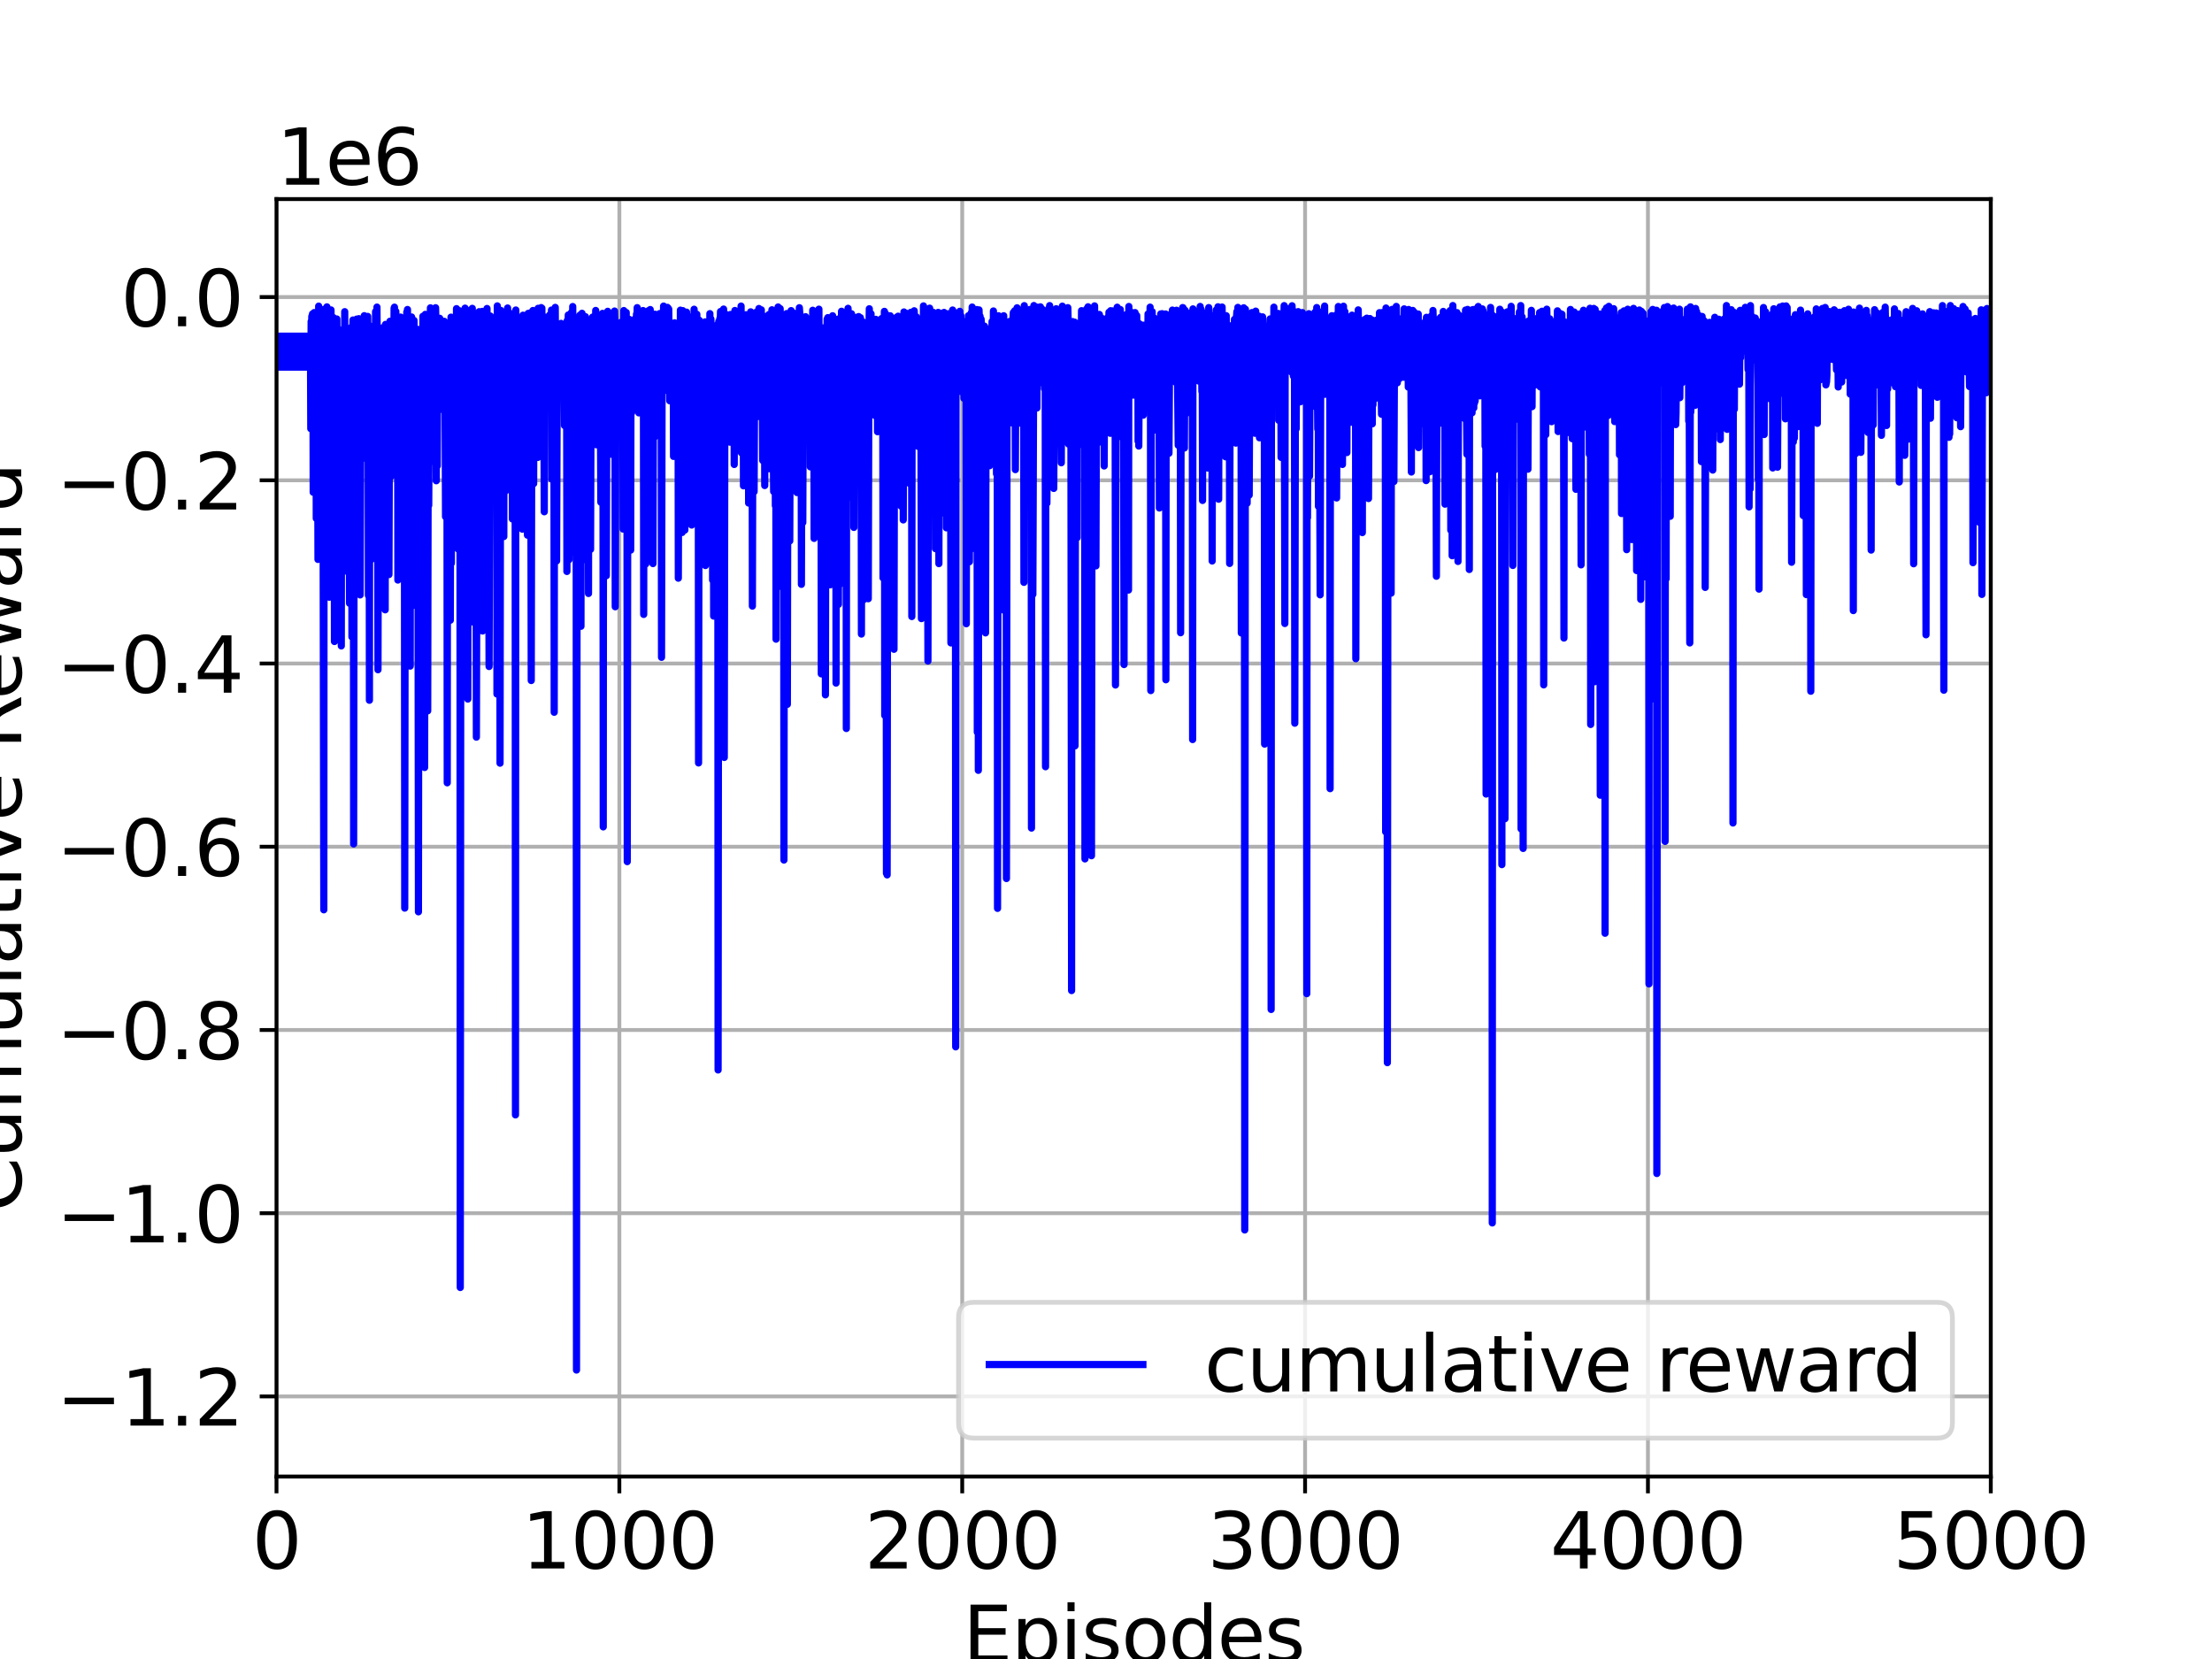 <?xml version="1.0" encoding="utf-8" standalone="no"?>
<!DOCTYPE svg PUBLIC "-//W3C//DTD SVG 1.1//EN"
  "http://www.w3.org/Graphics/SVG/1.1/DTD/svg11.dtd">
<svg height="345.6pt" version="1.1" viewBox="0 0 460.8 345.6" width="460.8pt" xmlns="http://www.w3.org/2000/svg" xmlns:xlink="http://www.w3.org/1999/xlink">
 <defs>
  <style type="text/css">*{stroke-linecap:butt;stroke-linejoin:round;}</style>
 </defs>
 <g id="figure_1">
  <g id="patch_1">
   <path d="M 0 345.6 
L 460.8 345.6 
L 460.8 0 
L 0 0 
z
" style="fill:#ffffff;"/>
  </g>
  <g id="axes_1">
   <g id="patch_2">
    <path d="M 57.6 307.584 
L 414.72 307.584 
L 414.72 41.472 
L 57.6 41.472 
z
" style="fill:#ffffff;"/>
   </g>
   <g id="matplotlib.axis_1">
    <g id="xtick_1">
     <g id="line2d_1">
      <path clip-path="url(#paa809360d2)" d="M 57.6 307.584 
L 57.6 41.472 
" style="fill:none;stroke:#b0b0b0;stroke-linecap:square;stroke-width:0.8;"/>
     </g>
     <g id="line2d_2">
      <defs>
       <path d="M 0 0 
L 0 3.5 
" id="m60bb9e7209" style="stroke:#000000;stroke-width:0.8;"/>
      </defs>
      <g>
       <use style="stroke:#000000;stroke-width:0.8;" x="57.6" xlink:href="#m60bb9e7209" y="307.584"/>
      </g>
     </g>
     <g id="text_1">
      <!-- 0 -->
      <g transform="translate(52.51 326.741)scale(0.16 -0.16)">
       <defs>
        <path d="M 2034 4250 
Q 1547 4250 1301 3770 
Q 1056 3291 1056 2328 
Q 1056 1369 1301 889 
Q 1547 409 2034 409 
Q 2525 409 2770 889 
Q 3016 1369 3016 2328 
Q 3016 3291 2770 3770 
Q 2525 4250 2034 4250 
z
M 2034 4750 
Q 2819 4750 3233 4129 
Q 3647 3509 3647 2328 
Q 3647 1150 3233 529 
Q 2819 -91 2034 -91 
Q 1250 -91 836 529 
Q 422 1150 422 2328 
Q 422 3509 836 4129 
Q 1250 4750 2034 4750 
z
" id="DejaVuSans-30" transform="scale(0.016)"/>
       </defs>
       <use xlink:href="#DejaVuSans-30"/>
      </g>
     </g>
    </g>
    <g id="xtick_2">
     <g id="line2d_3">
      <path clip-path="url(#paa809360d2)" d="M 129.024 307.584 
L 129.024 41.472 
" style="fill:none;stroke:#b0b0b0;stroke-linecap:square;stroke-width:0.8;"/>
     </g>
     <g id="line2d_4">
      <g>
       <use style="stroke:#000000;stroke-width:0.8;" x="129.024" xlink:href="#m60bb9e7209" y="307.584"/>
      </g>
     </g>
     <g id="text_2">
      <!-- 1000 -->
      <g transform="translate(108.664 326.741)scale(0.16 -0.16)">
       <defs>
        <path d="M 794 531 
L 1825 531 
L 1825 4091 
L 703 3866 
L 703 4441 
L 1819 4666 
L 2450 4666 
L 2450 531 
L 3481 531 
L 3481 0 
L 794 0 
L 794 531 
z
" id="DejaVuSans-31" transform="scale(0.016)"/>
       </defs>
       <use xlink:href="#DejaVuSans-31"/>
       <use x="63.623" xlink:href="#DejaVuSans-30"/>
       <use x="127.246" xlink:href="#DejaVuSans-30"/>
       <use x="190.869" xlink:href="#DejaVuSans-30"/>
      </g>
     </g>
    </g>
    <g id="xtick_3">
     <g id="line2d_5">
      <path clip-path="url(#paa809360d2)" d="M 200.448 307.584 
L 200.448 41.472 
" style="fill:none;stroke:#b0b0b0;stroke-linecap:square;stroke-width:0.8;"/>
     </g>
     <g id="line2d_6">
      <g>
       <use style="stroke:#000000;stroke-width:0.8;" x="200.448" xlink:href="#m60bb9e7209" y="307.584"/>
      </g>
     </g>
     <g id="text_3">
      <!-- 2000 -->
      <g transform="translate(180.088 326.741)scale(0.16 -0.16)">
       <defs>
        <path d="M 1228 531 
L 3431 531 
L 3431 0 
L 469 0 
L 469 531 
Q 828 903 1448 1529 
Q 2069 2156 2228 2338 
Q 2531 2678 2651 2914 
Q 2772 3150 2772 3378 
Q 2772 3750 2511 3984 
Q 2250 4219 1831 4219 
Q 1534 4219 1204 4116 
Q 875 4013 500 3803 
L 500 4441 
Q 881 4594 1212 4672 
Q 1544 4750 1819 4750 
Q 2544 4750 2975 4387 
Q 3406 4025 3406 3419 
Q 3406 3131 3298 2873 
Q 3191 2616 2906 2266 
Q 2828 2175 2409 1742 
Q 1991 1309 1228 531 
z
" id="DejaVuSans-32" transform="scale(0.016)"/>
       </defs>
       <use xlink:href="#DejaVuSans-32"/>
       <use x="63.623" xlink:href="#DejaVuSans-30"/>
       <use x="127.246" xlink:href="#DejaVuSans-30"/>
       <use x="190.869" xlink:href="#DejaVuSans-30"/>
      </g>
     </g>
    </g>
    <g id="xtick_4">
     <g id="line2d_7">
      <path clip-path="url(#paa809360d2)" d="M 271.872 307.584 
L 271.872 41.472 
" style="fill:none;stroke:#b0b0b0;stroke-linecap:square;stroke-width:0.8;"/>
     </g>
     <g id="line2d_8">
      <g>
       <use style="stroke:#000000;stroke-width:0.8;" x="271.872" xlink:href="#m60bb9e7209" y="307.584"/>
      </g>
     </g>
     <g id="text_4">
      <!-- 3000 -->
      <g transform="translate(251.512 326.741)scale(0.16 -0.16)">
       <defs>
        <path d="M 2597 2516 
Q 3050 2419 3304 2112 
Q 3559 1806 3559 1356 
Q 3559 666 3084 287 
Q 2609 -91 1734 -91 
Q 1441 -91 1130 -33 
Q 819 25 488 141 
L 488 750 
Q 750 597 1062 519 
Q 1375 441 1716 441 
Q 2309 441 2620 675 
Q 2931 909 2931 1356 
Q 2931 1769 2642 2001 
Q 2353 2234 1838 2234 
L 1294 2234 
L 1294 2753 
L 1863 2753 
Q 2328 2753 2575 2939 
Q 2822 3125 2822 3475 
Q 2822 3834 2567 4026 
Q 2313 4219 1838 4219 
Q 1578 4219 1281 4162 
Q 984 4106 628 3988 
L 628 4550 
Q 988 4650 1302 4700 
Q 1616 4750 1894 4750 
Q 2613 4750 3031 4423 
Q 3450 4097 3450 3541 
Q 3450 3153 3228 2886 
Q 3006 2619 2597 2516 
z
" id="DejaVuSans-33" transform="scale(0.016)"/>
       </defs>
       <use xlink:href="#DejaVuSans-33"/>
       <use x="63.623" xlink:href="#DejaVuSans-30"/>
       <use x="127.246" xlink:href="#DejaVuSans-30"/>
       <use x="190.869" xlink:href="#DejaVuSans-30"/>
      </g>
     </g>
    </g>
    <g id="xtick_5">
     <g id="line2d_9">
      <path clip-path="url(#paa809360d2)" d="M 343.296 307.584 
L 343.296 41.472 
" style="fill:none;stroke:#b0b0b0;stroke-linecap:square;stroke-width:0.8;"/>
     </g>
     <g id="line2d_10">
      <g>
       <use style="stroke:#000000;stroke-width:0.8;" x="343.296" xlink:href="#m60bb9e7209" y="307.584"/>
      </g>
     </g>
     <g id="text_5">
      <!-- 4000 -->
      <g transform="translate(322.936 326.741)scale(0.16 -0.16)">
       <defs>
        <path d="M 2419 4116 
L 825 1625 
L 2419 1625 
L 2419 4116 
z
M 2253 4666 
L 3047 4666 
L 3047 1625 
L 3713 1625 
L 3713 1100 
L 3047 1100 
L 3047 0 
L 2419 0 
L 2419 1100 
L 313 1100 
L 313 1709 
L 2253 4666 
z
" id="DejaVuSans-34" transform="scale(0.016)"/>
       </defs>
       <use xlink:href="#DejaVuSans-34"/>
       <use x="63.623" xlink:href="#DejaVuSans-30"/>
       <use x="127.246" xlink:href="#DejaVuSans-30"/>
       <use x="190.869" xlink:href="#DejaVuSans-30"/>
      </g>
     </g>
    </g>
    <g id="xtick_6">
     <g id="line2d_11">
      <path clip-path="url(#paa809360d2)" d="M 414.72 307.584 
L 414.72 41.472 
" style="fill:none;stroke:#b0b0b0;stroke-linecap:square;stroke-width:0.8;"/>
     </g>
     <g id="line2d_12">
      <g>
       <use style="stroke:#000000;stroke-width:0.8;" x="414.72" xlink:href="#m60bb9e7209" y="307.584"/>
      </g>
     </g>
     <g id="text_6">
      <!-- 5000 -->
      <g transform="translate(394.36 326.741)scale(0.16 -0.16)">
       <defs>
        <path d="M 691 4666 
L 3169 4666 
L 3169 4134 
L 1269 4134 
L 1269 2991 
Q 1406 3038 1543 3061 
Q 1681 3084 1819 3084 
Q 2600 3084 3056 2656 
Q 3513 2228 3513 1497 
Q 3513 744 3044 326 
Q 2575 -91 1722 -91 
Q 1428 -91 1123 -41 
Q 819 9 494 109 
L 494 744 
Q 775 591 1075 516 
Q 1375 441 1709 441 
Q 2250 441 2565 725 
Q 2881 1009 2881 1497 
Q 2881 1984 2565 2268 
Q 2250 2553 1709 2553 
Q 1456 2553 1204 2497 
Q 953 2441 691 2322 
L 691 4666 
z
" id="DejaVuSans-35" transform="scale(0.016)"/>
       </defs>
       <use xlink:href="#DejaVuSans-35"/>
       <use x="63.623" xlink:href="#DejaVuSans-30"/>
       <use x="127.246" xlink:href="#DejaVuSans-30"/>
       <use x="190.869" xlink:href="#DejaVuSans-30"/>
      </g>
     </g>
    </g>
    <g id="text_7">
     <!-- Episodes -->
     <g transform="translate(200.572 346.226)scale(0.16 -0.16)">
      <defs>
       <path d="M 628 4666 
L 3578 4666 
L 3578 4134 
L 1259 4134 
L 1259 2753 
L 3481 2753 
L 3481 2222 
L 1259 2222 
L 1259 531 
L 3634 531 
L 3634 0 
L 628 0 
L 628 4666 
z
" id="DejaVuSans-45" transform="scale(0.016)"/>
       <path d="M 1159 525 
L 1159 -1331 
L 581 -1331 
L 581 3500 
L 1159 3500 
L 1159 2969 
Q 1341 3281 1617 3432 
Q 1894 3584 2278 3584 
Q 2916 3584 3314 3078 
Q 3713 2572 3713 1747 
Q 3713 922 3314 415 
Q 2916 -91 2278 -91 
Q 1894 -91 1617 61 
Q 1341 213 1159 525 
z
M 3116 1747 
Q 3116 2381 2855 2742 
Q 2594 3103 2138 3103 
Q 1681 3103 1420 2742 
Q 1159 2381 1159 1747 
Q 1159 1113 1420 752 
Q 1681 391 2138 391 
Q 2594 391 2855 752 
Q 3116 1113 3116 1747 
z
" id="DejaVuSans-70" transform="scale(0.016)"/>
       <path d="M 603 3500 
L 1178 3500 
L 1178 0 
L 603 0 
L 603 3500 
z
M 603 4863 
L 1178 4863 
L 1178 4134 
L 603 4134 
L 603 4863 
z
" id="DejaVuSans-69" transform="scale(0.016)"/>
       <path d="M 2834 3397 
L 2834 2853 
Q 2591 2978 2328 3040 
Q 2066 3103 1784 3103 
Q 1356 3103 1142 2972 
Q 928 2841 928 2578 
Q 928 2378 1081 2264 
Q 1234 2150 1697 2047 
L 1894 2003 
Q 2506 1872 2764 1633 
Q 3022 1394 3022 966 
Q 3022 478 2636 193 
Q 2250 -91 1575 -91 
Q 1294 -91 989 -36 
Q 684 19 347 128 
L 347 722 
Q 666 556 975 473 
Q 1284 391 1588 391 
Q 1994 391 2212 530 
Q 2431 669 2431 922 
Q 2431 1156 2273 1281 
Q 2116 1406 1581 1522 
L 1381 1569 
Q 847 1681 609 1914 
Q 372 2147 372 2553 
Q 372 3047 722 3315 
Q 1072 3584 1716 3584 
Q 2034 3584 2315 3537 
Q 2597 3491 2834 3397 
z
" id="DejaVuSans-73" transform="scale(0.016)"/>
       <path d="M 1959 3097 
Q 1497 3097 1228 2736 
Q 959 2375 959 1747 
Q 959 1119 1226 758 
Q 1494 397 1959 397 
Q 2419 397 2687 759 
Q 2956 1122 2956 1747 
Q 2956 2369 2687 2733 
Q 2419 3097 1959 3097 
z
M 1959 3584 
Q 2709 3584 3137 3096 
Q 3566 2609 3566 1747 
Q 3566 888 3137 398 
Q 2709 -91 1959 -91 
Q 1206 -91 779 398 
Q 353 888 353 1747 
Q 353 2609 779 3096 
Q 1206 3584 1959 3584 
z
" id="DejaVuSans-6f" transform="scale(0.016)"/>
       <path d="M 2906 2969 
L 2906 4863 
L 3481 4863 
L 3481 0 
L 2906 0 
L 2906 525 
Q 2725 213 2448 61 
Q 2172 -91 1784 -91 
Q 1150 -91 751 415 
Q 353 922 353 1747 
Q 353 2572 751 3078 
Q 1150 3584 1784 3584 
Q 2172 3584 2448 3432 
Q 2725 3281 2906 2969 
z
M 947 1747 
Q 947 1113 1208 752 
Q 1469 391 1925 391 
Q 2381 391 2643 752 
Q 2906 1113 2906 1747 
Q 2906 2381 2643 2742 
Q 2381 3103 1925 3103 
Q 1469 3103 1208 2742 
Q 947 2381 947 1747 
z
" id="DejaVuSans-64" transform="scale(0.016)"/>
       <path d="M 3597 1894 
L 3597 1613 
L 953 1613 
Q 991 1019 1311 708 
Q 1631 397 2203 397 
Q 2534 397 2845 478 
Q 3156 559 3463 722 
L 3463 178 
Q 3153 47 2828 -22 
Q 2503 -91 2169 -91 
Q 1331 -91 842 396 
Q 353 884 353 1716 
Q 353 2575 817 3079 
Q 1281 3584 2069 3584 
Q 2775 3584 3186 3129 
Q 3597 2675 3597 1894 
z
M 3022 2063 
Q 3016 2534 2758 2815 
Q 2500 3097 2075 3097 
Q 1594 3097 1305 2825 
Q 1016 2553 972 2059 
L 3022 2063 
z
" id="DejaVuSans-65" transform="scale(0.016)"/>
      </defs>
      <use xlink:href="#DejaVuSans-45"/>
      <use x="63.184" xlink:href="#DejaVuSans-70"/>
      <use x="126.66" xlink:href="#DejaVuSans-69"/>
      <use x="154.443" xlink:href="#DejaVuSans-73"/>
      <use x="206.543" xlink:href="#DejaVuSans-6f"/>
      <use x="267.725" xlink:href="#DejaVuSans-64"/>
      <use x="331.201" xlink:href="#DejaVuSans-65"/>
      <use x="392.725" xlink:href="#DejaVuSans-73"/>
     </g>
    </g>
   </g>
   <g id="matplotlib.axis_2">
    <g id="ytick_1">
     <g id="line2d_13">
      <path clip-path="url(#paa809360d2)" d="M 57.6 290.902 
L 414.72 290.902 
" style="fill:none;stroke:#b0b0b0;stroke-linecap:square;stroke-width:0.8;"/>
     </g>
     <g id="line2d_14">
      <defs>
       <path d="M 0 0 
L -3.5 0 
" id="m7411100b18" style="stroke:#000000;stroke-width:0.8;"/>
      </defs>
      <g>
       <use style="stroke:#000000;stroke-width:0.8;" x="57.6" xlink:href="#m7411100b18" y="290.902"/>
      </g>
     </g>
     <g id="text_8">
      <!-- −1.2 -->
      <g transform="translate(11.748 296.98)scale(0.16 -0.16)">
       <defs>
        <path d="M 678 2272 
L 4684 2272 
L 4684 1741 
L 678 1741 
L 678 2272 
z
" id="DejaVuSans-2212" transform="scale(0.016)"/>
        <path d="M 684 794 
L 1344 794 
L 1344 0 
L 684 0 
L 684 794 
z
" id="DejaVuSans-2e" transform="scale(0.016)"/>
       </defs>
       <use xlink:href="#DejaVuSans-2212"/>
       <use x="83.789" xlink:href="#DejaVuSans-31"/>
       <use x="147.412" xlink:href="#DejaVuSans-2e"/>
       <use x="179.199" xlink:href="#DejaVuSans-32"/>
      </g>
     </g>
    </g>
    <g id="ytick_2">
     <g id="line2d_15">
      <path clip-path="url(#paa809360d2)" d="M 57.6 252.732 
L 414.72 252.732 
" style="fill:none;stroke:#b0b0b0;stroke-linecap:square;stroke-width:0.8;"/>
     </g>
     <g id="line2d_16">
      <g>
       <use style="stroke:#000000;stroke-width:0.8;" x="57.6" xlink:href="#m7411100b18" y="252.732"/>
      </g>
     </g>
     <g id="text_9">
      <!-- −1.0 -->
      <g transform="translate(11.748 258.81)scale(0.16 -0.16)">
       <use xlink:href="#DejaVuSans-2212"/>
       <use x="83.789" xlink:href="#DejaVuSans-31"/>
       <use x="147.412" xlink:href="#DejaVuSans-2e"/>
       <use x="179.199" xlink:href="#DejaVuSans-30"/>
      </g>
     </g>
    </g>
    <g id="ytick_3">
     <g id="line2d_17">
      <path clip-path="url(#paa809360d2)" d="M 57.6 214.562 
L 414.72 214.562 
" style="fill:none;stroke:#b0b0b0;stroke-linecap:square;stroke-width:0.8;"/>
     </g>
     <g id="line2d_18">
      <g>
       <use style="stroke:#000000;stroke-width:0.8;" x="57.6" xlink:href="#m7411100b18" y="214.562"/>
      </g>
     </g>
     <g id="text_10">
      <!-- −0.8 -->
      <g transform="translate(11.748 220.64)scale(0.16 -0.16)">
       <defs>
        <path d="M 2034 2216 
Q 1584 2216 1326 1975 
Q 1069 1734 1069 1313 
Q 1069 891 1326 650 
Q 1584 409 2034 409 
Q 2484 409 2743 651 
Q 3003 894 3003 1313 
Q 3003 1734 2745 1975 
Q 2488 2216 2034 2216 
z
M 1403 2484 
Q 997 2584 770 2862 
Q 544 3141 544 3541 
Q 544 4100 942 4425 
Q 1341 4750 2034 4750 
Q 2731 4750 3128 4425 
Q 3525 4100 3525 3541 
Q 3525 3141 3298 2862 
Q 3072 2584 2669 2484 
Q 3125 2378 3379 2068 
Q 3634 1759 3634 1313 
Q 3634 634 3220 271 
Q 2806 -91 2034 -91 
Q 1263 -91 848 271 
Q 434 634 434 1313 
Q 434 1759 690 2068 
Q 947 2378 1403 2484 
z
M 1172 3481 
Q 1172 3119 1398 2916 
Q 1625 2713 2034 2713 
Q 2441 2713 2670 2916 
Q 2900 3119 2900 3481 
Q 2900 3844 2670 4047 
Q 2441 4250 2034 4250 
Q 1625 4250 1398 4047 
Q 1172 3844 1172 3481 
z
" id="DejaVuSans-38" transform="scale(0.016)"/>
       </defs>
       <use xlink:href="#DejaVuSans-2212"/>
       <use x="83.789" xlink:href="#DejaVuSans-30"/>
       <use x="147.412" xlink:href="#DejaVuSans-2e"/>
       <use x="179.199" xlink:href="#DejaVuSans-38"/>
      </g>
     </g>
    </g>
    <g id="ytick_4">
     <g id="line2d_19">
      <path clip-path="url(#paa809360d2)" d="M 57.6 176.392 
L 414.72 176.392 
" style="fill:none;stroke:#b0b0b0;stroke-linecap:square;stroke-width:0.8;"/>
     </g>
     <g id="line2d_20">
      <g>
       <use style="stroke:#000000;stroke-width:0.8;" x="57.6" xlink:href="#m7411100b18" y="176.392"/>
      </g>
     </g>
     <g id="text_11">
      <!-- −0.6 -->
      <g transform="translate(11.748 182.47)scale(0.16 -0.16)">
       <defs>
        <path d="M 2113 2584 
Q 1688 2584 1439 2293 
Q 1191 2003 1191 1497 
Q 1191 994 1439 701 
Q 1688 409 2113 409 
Q 2538 409 2786 701 
Q 3034 994 3034 1497 
Q 3034 2003 2786 2293 
Q 2538 2584 2113 2584 
z
M 3366 4563 
L 3366 3988 
Q 3128 4100 2886 4159 
Q 2644 4219 2406 4219 
Q 1781 4219 1451 3797 
Q 1122 3375 1075 2522 
Q 1259 2794 1537 2939 
Q 1816 3084 2150 3084 
Q 2853 3084 3261 2657 
Q 3669 2231 3669 1497 
Q 3669 778 3244 343 
Q 2819 -91 2113 -91 
Q 1303 -91 875 529 
Q 447 1150 447 2328 
Q 447 3434 972 4092 
Q 1497 4750 2381 4750 
Q 2619 4750 2861 4703 
Q 3103 4656 3366 4563 
z
" id="DejaVuSans-36" transform="scale(0.016)"/>
       </defs>
       <use xlink:href="#DejaVuSans-2212"/>
       <use x="83.789" xlink:href="#DejaVuSans-30"/>
       <use x="147.412" xlink:href="#DejaVuSans-2e"/>
       <use x="179.199" xlink:href="#DejaVuSans-36"/>
      </g>
     </g>
    </g>
    <g id="ytick_5">
     <g id="line2d_21">
      <path clip-path="url(#paa809360d2)" d="M 57.6 138.222 
L 414.72 138.222 
" style="fill:none;stroke:#b0b0b0;stroke-linecap:square;stroke-width:0.8;"/>
     </g>
     <g id="line2d_22">
      <g>
       <use style="stroke:#000000;stroke-width:0.8;" x="57.6" xlink:href="#m7411100b18" y="138.222"/>
      </g>
     </g>
     <g id="text_12">
      <!-- −0.4 -->
      <g transform="translate(11.748 144.3)scale(0.16 -0.16)">
       <use xlink:href="#DejaVuSans-2212"/>
       <use x="83.789" xlink:href="#DejaVuSans-30"/>
       <use x="147.412" xlink:href="#DejaVuSans-2e"/>
       <use x="179.199" xlink:href="#DejaVuSans-34"/>
      </g>
     </g>
    </g>
    <g id="ytick_6">
     <g id="line2d_23">
      <path clip-path="url(#paa809360d2)" d="M 57.6 100.052 
L 414.72 100.052 
" style="fill:none;stroke:#b0b0b0;stroke-linecap:square;stroke-width:0.8;"/>
     </g>
     <g id="line2d_24">
      <g>
       <use style="stroke:#000000;stroke-width:0.8;" x="57.6" xlink:href="#m7411100b18" y="100.052"/>
      </g>
     </g>
     <g id="text_13">
      <!-- −0.2 -->
      <g transform="translate(11.748 106.13)scale(0.16 -0.16)">
       <use xlink:href="#DejaVuSans-2212"/>
       <use x="83.789" xlink:href="#DejaVuSans-30"/>
       <use x="147.412" xlink:href="#DejaVuSans-2e"/>
       <use x="179.199" xlink:href="#DejaVuSans-32"/>
      </g>
     </g>
    </g>
    <g id="ytick_7">
     <g id="line2d_25">
      <path clip-path="url(#paa809360d2)" d="M 57.6 61.882 
L 414.72 61.882 
" style="fill:none;stroke:#b0b0b0;stroke-linecap:square;stroke-width:0.8;"/>
     </g>
     <g id="line2d_26">
      <g>
       <use style="stroke:#000000;stroke-width:0.8;" x="57.6" xlink:href="#m7411100b18" y="61.882"/>
      </g>
     </g>
     <g id="text_14">
      <!-- 0.0 -->
      <g transform="translate(25.155 67.961)scale(0.16 -0.16)">
       <use xlink:href="#DejaVuSans-30"/>
       <use x="63.623" xlink:href="#DejaVuSans-2e"/>
       <use x="95.41" xlink:href="#DejaVuSans-30"/>
      </g>
     </g>
    </g>
    <g id="text_15">
     <!-- Cumulative Reward -->
     <g transform="translate(4.42 252.524)rotate(-90)scale(0.16 -0.16)">
      <defs>
       <path d="M 4122 4306 
L 4122 3641 
Q 3803 3938 3442 4084 
Q 3081 4231 2675 4231 
Q 1875 4231 1450 3742 
Q 1025 3253 1025 2328 
Q 1025 1406 1450 917 
Q 1875 428 2675 428 
Q 3081 428 3442 575 
Q 3803 722 4122 1019 
L 4122 359 
Q 3791 134 3420 21 
Q 3050 -91 2638 -91 
Q 1578 -91 968 557 
Q 359 1206 359 2328 
Q 359 3453 968 4101 
Q 1578 4750 2638 4750 
Q 3056 4750 3426 4639 
Q 3797 4528 4122 4306 
z
" id="DejaVuSans-43" transform="scale(0.016)"/>
       <path d="M 544 1381 
L 544 3500 
L 1119 3500 
L 1119 1403 
Q 1119 906 1312 657 
Q 1506 409 1894 409 
Q 2359 409 2629 706 
Q 2900 1003 2900 1516 
L 2900 3500 
L 3475 3500 
L 3475 0 
L 2900 0 
L 2900 538 
Q 2691 219 2414 64 
Q 2138 -91 1772 -91 
Q 1169 -91 856 284 
Q 544 659 544 1381 
z
M 1991 3584 
L 1991 3584 
z
" id="DejaVuSans-75" transform="scale(0.016)"/>
       <path d="M 3328 2828 
Q 3544 3216 3844 3400 
Q 4144 3584 4550 3584 
Q 5097 3584 5394 3201 
Q 5691 2819 5691 2113 
L 5691 0 
L 5113 0 
L 5113 2094 
Q 5113 2597 4934 2840 
Q 4756 3084 4391 3084 
Q 3944 3084 3684 2787 
Q 3425 2491 3425 1978 
L 3425 0 
L 2847 0 
L 2847 2094 
Q 2847 2600 2669 2842 
Q 2491 3084 2119 3084 
Q 1678 3084 1418 2786 
Q 1159 2488 1159 1978 
L 1159 0 
L 581 0 
L 581 3500 
L 1159 3500 
L 1159 2956 
Q 1356 3278 1631 3431 
Q 1906 3584 2284 3584 
Q 2666 3584 2933 3390 
Q 3200 3197 3328 2828 
z
" id="DejaVuSans-6d" transform="scale(0.016)"/>
       <path d="M 603 4863 
L 1178 4863 
L 1178 0 
L 603 0 
L 603 4863 
z
" id="DejaVuSans-6c" transform="scale(0.016)"/>
       <path d="M 2194 1759 
Q 1497 1759 1228 1600 
Q 959 1441 959 1056 
Q 959 750 1161 570 
Q 1363 391 1709 391 
Q 2188 391 2477 730 
Q 2766 1069 2766 1631 
L 2766 1759 
L 2194 1759 
z
M 3341 1997 
L 3341 0 
L 2766 0 
L 2766 531 
Q 2569 213 2275 61 
Q 1981 -91 1556 -91 
Q 1019 -91 701 211 
Q 384 513 384 1019 
Q 384 1609 779 1909 
Q 1175 2209 1959 2209 
L 2766 2209 
L 2766 2266 
Q 2766 2663 2505 2880 
Q 2244 3097 1772 3097 
Q 1472 3097 1187 3025 
Q 903 2953 641 2809 
L 641 3341 
Q 956 3463 1253 3523 
Q 1550 3584 1831 3584 
Q 2591 3584 2966 3190 
Q 3341 2797 3341 1997 
z
" id="DejaVuSans-61" transform="scale(0.016)"/>
       <path d="M 1172 4494 
L 1172 3500 
L 2356 3500 
L 2356 3053 
L 1172 3053 
L 1172 1153 
Q 1172 725 1289 603 
Q 1406 481 1766 481 
L 2356 481 
L 2356 0 
L 1766 0 
Q 1100 0 847 248 
Q 594 497 594 1153 
L 594 3053 
L 172 3053 
L 172 3500 
L 594 3500 
L 594 4494 
L 1172 4494 
z
" id="DejaVuSans-74" transform="scale(0.016)"/>
       <path d="M 191 3500 
L 800 3500 
L 1894 563 
L 2988 3500 
L 3597 3500 
L 2284 0 
L 1503 0 
L 191 3500 
z
" id="DejaVuSans-76" transform="scale(0.016)"/>
       <path id="DejaVuSans-20" transform="scale(0.016)"/>
       <path d="M 2841 2188 
Q 3044 2119 3236 1894 
Q 3428 1669 3622 1275 
L 4263 0 
L 3584 0 
L 2988 1197 
Q 2756 1666 2539 1819 
Q 2322 1972 1947 1972 
L 1259 1972 
L 1259 0 
L 628 0 
L 628 4666 
L 2053 4666 
Q 2853 4666 3247 4331 
Q 3641 3997 3641 3322 
Q 3641 2881 3436 2590 
Q 3231 2300 2841 2188 
z
M 1259 4147 
L 1259 2491 
L 2053 2491 
Q 2509 2491 2742 2702 
Q 2975 2913 2975 3322 
Q 2975 3731 2742 3939 
Q 2509 4147 2053 4147 
L 1259 4147 
z
" id="DejaVuSans-52" transform="scale(0.016)"/>
       <path d="M 269 3500 
L 844 3500 
L 1563 769 
L 2278 3500 
L 2956 3500 
L 3675 769 
L 4391 3500 
L 4966 3500 
L 4050 0 
L 3372 0 
L 2619 2869 
L 1863 0 
L 1184 0 
L 269 3500 
z
" id="DejaVuSans-77" transform="scale(0.016)"/>
       <path d="M 2631 2963 
Q 2534 3019 2420 3045 
Q 2306 3072 2169 3072 
Q 1681 3072 1420 2755 
Q 1159 2438 1159 1844 
L 1159 0 
L 581 0 
L 581 3500 
L 1159 3500 
L 1159 2956 
Q 1341 3275 1631 3429 
Q 1922 3584 2338 3584 
Q 2397 3584 2469 3576 
Q 2541 3569 2628 3553 
L 2631 2963 
z
" id="DejaVuSans-72" transform="scale(0.016)"/>
      </defs>
      <use xlink:href="#DejaVuSans-43"/>
      <use x="69.824" xlink:href="#DejaVuSans-75"/>
      <use x="133.203" xlink:href="#DejaVuSans-6d"/>
      <use x="230.615" xlink:href="#DejaVuSans-75"/>
      <use x="293.994" xlink:href="#DejaVuSans-6c"/>
      <use x="321.777" xlink:href="#DejaVuSans-61"/>
      <use x="383.057" xlink:href="#DejaVuSans-74"/>
      <use x="422.266" xlink:href="#DejaVuSans-69"/>
      <use x="450.049" xlink:href="#DejaVuSans-76"/>
      <use x="509.229" xlink:href="#DejaVuSans-65"/>
      <use x="570.752" xlink:href="#DejaVuSans-20"/>
      <use x="602.539" xlink:href="#DejaVuSans-52"/>
      <use x="667.521" xlink:href="#DejaVuSans-65"/>
      <use x="729.045" xlink:href="#DejaVuSans-77"/>
      <use x="810.832" xlink:href="#DejaVuSans-61"/>
      <use x="872.111" xlink:href="#DejaVuSans-72"/>
      <use x="911.475" xlink:href="#DejaVuSans-64"/>
     </g>
    </g>
    <g id="text_16">
     <!-- 1e6 -->
     <g transform="translate(57.6 38.472)scale(0.16 -0.16)">
      <use xlink:href="#DejaVuSans-31"/>
      <use x="63.623" xlink:href="#DejaVuSans-65"/>
      <use x="125.146" xlink:href="#DejaVuSans-36"/>
     </g>
    </g>
   </g>
   <g id="line2d_27">
    <path clip-path="url(#paa809360d2)" d="M 57.6 72.886 
L 57.671 76.48 
L 57.814 70.026 
L 57.957 76.48 
L 58.1 70.026 
L 58.243 76.48 
L 58.386 70.026 
L 58.529 76.48 
L 58.671 70.026 
L 58.814 76.48 
L 58.957 70.026 
L 59.1 76.48 
L 59.243 70.026 
L 59.386 76.48 
L 59.528 70.026 
L 59.671 76.48 
L 59.814 70.026 
L 59.957 76.48 
L 60.1 70.026 
L 60.243 76.48 
L 60.386 70.026 
L 60.528 76.48 
L 60.671 70.026 
L 60.814 76.48 
L 60.957 70.026 
L 61.1 76.48 
L 61.243 70.026 
L 61.385 76.48 
L 61.528 70.026 
L 61.671 76.48 
L 61.814 70.026 
L 61.957 76.48 
L 62.1 70.026 
L 62.243 76.48 
L 62.385 70.026 
L 62.528 76.48 
L 62.671 70.026 
L 62.814 76.48 
L 62.957 70.026 
L 63.1 76.48 
L 63.242 70.026 
L 63.385 76.48 
L 63.528 70.026 
L 63.671 76.48 
L 63.814 70.026 
L 63.957 76.48 
L 64.1 70.026 
L 64.242 76.48 
L 64.385 70.026 
L 64.528 76.48 
L 64.671 70.026 
L 64.742 89.3 
L 64.814 66.981 
L 64.885 69.154 
L 64.957 65.889 
L 65.028 68.283 
L 65.1 65.392 
L 65.171 67.675 
L 65.242 102.547 
L 65.314 69.001 
L 65.385 77.149 
L 65.457 65.11 
L 65.528 80.649 
L 65.599 68.02 
L 65.671 77.393 
L 65.742 73.848 
L 65.814 72.66 
L 65.885 107.996 
L 65.957 69.423 
L 66.028 84.274 
L 66.171 88.931 
L 66.242 116.54 
L 66.314 112.413 
L 66.385 63.772 
L 66.457 72.776 
L 66.528 68.557 
L 66.599 69.24 
L 66.742 103.728 
L 66.814 90.167 
L 66.885 68.637 
L 66.957 69.596 
L 67.099 76.629 
L 67.171 87.124 
L 67.242 72.303 
L 67.457 189.53 
L 67.528 64.442 
L 67.599 77.223 
L 67.742 66.084 
L 67.814 79.14 
L 67.956 67.599 
L 68.028 73.405 
L 68.099 63.924 
L 68.171 65.755 
L 68.242 73.757 
L 68.314 67.793 
L 68.385 82.421 
L 68.456 64.654 
L 68.528 78.179 
L 68.599 124.412 
L 68.814 74.178 
L 68.885 104.141 
L 68.956 64.56 
L 69.028 76.218 
L 69.099 72.363 
L 69.171 90.883 
L 69.242 74.915 
L 69.314 75.494 
L 69.385 74.738 
L 69.456 66.165 
L 69.528 70.265 
L 69.599 75.49 
L 69.671 133.641 
L 69.742 68.214 
L 69.814 87.931 
L 69.885 71.862 
L 69.956 89.215 
L 70.028 75.692 
L 70.099 85.792 
L 70.171 66.45 
L 70.242 74.873 
L 70.313 73.718 
L 70.385 77.085 
L 70.599 68.637 
L 70.671 96.102 
L 70.742 89.792 
L 70.885 69.891 
L 70.956 69.056 
L 71.028 78.991 
L 71.099 134.558 
L 71.171 74.168 
L 71.242 89.753 
L 71.313 70.743 
L 71.385 77.946 
L 71.456 76.51 
L 71.528 76.699 
L 71.671 115.509 
L 71.813 64.925 
L 71.885 111.673 
L 71.956 79.14 
L 72.028 81.223 
L 72.099 78.884 
L 72.17 88.972 
L 72.242 119.008 
L 72.385 73.272 
L 72.456 96.818 
L 72.528 68.749 
L 72.599 77.626 
L 72.67 85.132 
L 72.813 125.674 
L 72.956 70.762 
L 73.028 96.779 
L 73.17 68.178 
L 73.242 77.522 
L 73.313 132.681 
L 73.456 70.17 
L 73.528 66.662 
L 73.599 71.666 
L 73.67 175.81 
L 73.813 66.787 
L 74.028 104.208 
L 74.099 67.334 
L 74.17 98.706 
L 74.313 66.469 
L 74.385 69.472 
L 74.456 92.772 
L 74.599 72.992 
L 74.742 66.387 
L 74.813 68.48 
L 74.956 89.068 
L 75.027 123.932 
L 75.242 67.254 
L 75.385 94.004 
L 75.456 72.913 
L 75.527 83.533 
L 75.599 70.084 
L 75.67 93.714 
L 75.742 70.582 
L 75.813 75.14 
L 75.885 65.76 
L 75.956 79.78 
L 76.027 74.472 
L 76.17 95.49 
L 76.242 69.663 
L 76.313 78.437 
L 76.385 81.829 
L 76.599 65.912 
L 76.67 71.759 
L 76.742 124.036 
L 76.884 73.205 
L 76.956 145.878 
L 77.027 67.881 
L 77.099 71.392 
L 77.17 79.986 
L 77.242 71.332 
L 77.313 71.999 
L 77.384 116.521 
L 77.456 71.185 
L 77.527 95.989 
L 77.67 68.33 
L 77.742 70.34 
L 77.813 76.236 
L 77.884 72.783 
L 77.956 99.891 
L 78.099 74.414 
L 78.17 73.36 
L 78.242 64.907 
L 78.456 90.427 
L 78.527 63.972 
L 78.599 72.945 
L 78.742 139.519 
L 78.884 72.311 
L 78.956 91.255 
L 79.099 70.677 
L 79.241 69.761 
L 79.313 70.222 
L 79.527 106.292 
L 79.67 68.29 
L 79.741 69.18 
L 79.956 96.951 
L 80.099 69.288 
L 80.241 127.037 
L 80.313 67.578 
L 80.384 109.449 
L 80.456 96.282 
L 80.527 69.111 
L 80.599 109.194 
L 80.67 69.857 
L 80.741 72.85 
L 80.813 71.191 
L 80.884 73.914 
L 80.956 71.946 
L 81.027 119.694 
L 81.098 97.024 
L 81.241 66.918 
L 81.313 67.97 
L 81.456 99.238 
L 81.527 67.375 
L 81.598 79.307 
L 81.741 68.704 
L 81.884 91.274 
L 82.098 64.202 
L 82.17 63.986 
L 82.241 70.568 
L 82.313 87.926 
L 82.456 64.876 
L 82.67 78.421 
L 82.741 77.643 
L 82.813 72.219 
L 82.884 120.835 
L 82.956 67.933 
L 83.027 79.3 
L 83.17 73.861 
L 83.241 85.146 
L 83.455 66.056 
L 83.527 68.58 
L 83.598 66.303 
L 83.67 74.058 
L 83.741 118.059 
L 83.884 77.465 
L 84.027 84.303 
L 84.098 110.017 
L 84.17 86.645 
L 84.241 88.302 
L 84.313 189.174 
L 84.455 68.59 
L 84.527 71.483 
L 84.598 70.91 
L 84.67 82.296 
L 84.741 64.989 
L 84.813 106.061 
L 84.884 64.473 
L 84.955 76.254 
L 85.027 72.284 
L 85.098 77.194 
L 85.17 72.475 
L 85.455 138.76 
L 85.527 67.223 
L 85.598 75.84 
L 85.67 73.311 
L 85.741 66.028 
L 85.812 74.156 
L 85.884 71.848 
L 85.955 126.168 
L 86.027 85.666 
L 86.098 105.454 
L 86.241 66.744 
L 86.312 72.995 
L 86.384 70.841 
L 86.527 73.988 
L 86.741 100.649 
L 86.812 74.38 
L 86.884 100.015 
L 87.027 68.617 
L 87.17 189.949 
L 87.312 70.664 
L 87.384 78.446 
L 87.455 70.068 
L 87.67 122.346 
L 87.812 81.257 
L 87.884 115.688 
L 87.955 73.278 
L 88.027 90.268 
L 88.098 65.884 
L 88.169 138.795 
L 88.241 68.226 
L 88.312 74.734 
L 88.384 71.317 
L 88.455 159.886 
L 88.598 65.487 
L 88.741 101.957 
L 88.884 71.486 
L 88.955 72.091 
L 89.027 67.92 
L 89.098 148.087 
L 89.169 108.605 
L 89.241 66.412 
L 89.312 105.278 
L 89.384 89.922 
L 89.455 75.063 
L 89.527 90.596 
L 89.669 64.128 
L 89.741 65.901 
L 89.812 89.661 
L 89.884 68.594 
L 89.955 71.904 
L 90.098 93.876 
L 90.312 65.013 
L 90.384 66.164 
L 90.455 96.204 
L 90.598 66.028 
L 90.669 94.431 
L 90.741 64.108 
L 90.812 67.056 
L 90.884 100.154 
L 90.955 68.516 
L 91.026 69.875 
L 91.098 97.038 
L 91.169 77.683 
L 91.241 84.126 
L 91.312 69.738 
L 91.384 79.988 
L 91.455 79.347 
L 91.598 66.304 
L 91.669 67.733 
L 91.741 85.286 
L 91.812 72.048 
L 91.884 77.758 
L 91.955 79.599 
L 92.026 68.384 
L 92.098 79.944 
L 92.169 67.023 
L 92.312 75.559 
L 92.383 68.015 
L 92.455 75.675 
L 92.526 66.927 
L 92.598 80.021 
L 92.669 69.488 
L 92.812 107.642 
L 92.955 68.166 
L 93.026 89.987 
L 93.098 73.801 
L 93.169 163.072 
L 93.241 73.231 
L 93.312 91.295 
L 93.383 71.659 
L 93.455 77.238 
L 93.526 127.433 
L 93.598 72.472 
L 93.669 72.648 
L 93.741 71.976 
L 93.812 129.205 
L 93.955 66.068 
L 94.026 117.326 
L 94.098 72.962 
L 94.169 74.486 
L 94.241 67.25 
L 94.312 76.613 
L 94.383 106.81 
L 94.455 67.997 
L 94.526 97.248 
L 94.598 70.661 
L 94.669 89.952 
L 94.74 85.601 
L 94.883 71.143 
L 94.955 98.631 
L 95.098 64.294 
L 95.169 68.395 
L 95.312 85.858 
L 95.383 81.845 
L 95.455 114.397 
L 95.526 66.846 
L 95.598 71.846 
L 95.669 64.719 
L 95.74 72.521 
L 95.812 71.33 
L 95.883 268.208 
L 96.026 66.129 
L 96.098 72.857 
L 96.169 65 
L 96.24 90.066 
L 96.312 64.914 
L 96.383 72.528 
L 96.455 76.38 
L 96.526 75.187 
L 96.598 73.156 
L 96.669 74.386 
L 96.74 79.393 
L 96.883 64.192 
L 96.955 77.899 
L 97.026 66.957 
L 97.097 72.47 
L 97.169 125.172 
L 97.383 68.005 
L 97.455 145.628 
L 97.526 64.709 
L 97.597 75.639 
L 97.669 67.649 
L 97.74 80.551 
L 97.812 74.673 
L 97.883 66.933 
L 97.955 73.366 
L 98.026 65.675 
L 98.097 89.459 
L 98.169 79.301 
L 98.24 75.979 
L 98.383 64.233 
L 98.455 95.885 
L 98.526 65.446 
L 98.597 129.595 
L 98.74 69.845 
L 98.812 126.964 
L 98.883 79.457 
L 98.954 83.222 
L 99.026 113.472 
L 99.097 69.409 
L 99.24 153.559 
L 99.454 73.863 
L 99.526 79.473 
L 99.597 74.454 
L 99.669 110.755 
L 99.812 64.932 
L 100.026 78.438 
L 100.097 68.237 
L 100.169 75.701 
L 100.24 69.069 
L 100.312 82.666 
L 100.454 64.867 
L 100.526 131.454 
L 100.597 65.014 
L 100.669 69.107 
L 100.74 76.455 
L 100.812 66.3 
L 100.883 75.92 
L 100.954 69.128 
L 101.026 79.263 
L 101.097 71.921 
L 101.169 92.43 
L 101.24 65.055 
L 101.311 73.717 
L 101.383 96.696 
L 101.454 64.266 
L 101.526 124.752 
L 101.669 66.374 
L 101.883 138.845 
L 102.097 69.71 
L 102.169 65.84 
L 102.24 77.491 
L 102.311 73.272 
L 102.383 72.25 
L 102.454 97.124 
L 102.526 95.083 
L 102.74 70.464 
L 102.811 68.988 
L 102.954 86.741 
L 103.026 71.335 
L 103.097 72.782 
L 103.169 85.607 
L 103.311 66.959 
L 103.383 77.543 
L 103.454 70.138 
L 103.526 144.581 
L 103.597 63.719 
L 103.668 72.456 
L 103.74 75.301 
L 103.811 65.938 
L 103.883 71.175 
L 103.954 88.212 
L 104.026 75.046 
L 104.097 81.667 
L 104.168 158.985 
L 104.311 64.654 
L 104.454 82.724 
L 104.526 105.106 
L 104.74 71.799 
L 104.954 111.777 
L 105.026 65.875 
L 105.097 78.435 
L 105.168 78.933 
L 105.24 69.313 
L 105.311 102.299 
L 105.383 68.153 
L 105.454 72.674 
L 105.526 70.074 
L 105.597 93.585 
L 105.74 64.162 
L 105.811 69.189 
L 105.883 79.364 
L 106.025 65.068 
L 106.097 79.216 
L 106.168 77.931 
L 106.24 68.738 
L 106.311 87.795 
L 106.383 72.708 
L 106.454 74.963 
L 106.525 69.464 
L 106.597 78.162 
L 106.668 69.504 
L 106.74 108.113 
L 106.883 66.653 
L 106.954 83.693 
L 107.025 70.262 
L 107.097 90.4 
L 107.168 69.836 
L 107.24 74.399 
L 107.311 79.676 
L 107.383 232.252 
L 107.454 64.578 
L 107.525 69.761 
L 107.597 66.619 
L 107.811 77.607 
L 107.882 103.278 
L 107.954 69.339 
L 108.025 79.466 
L 108.097 72.107 
L 108.168 78.286 
L 108.24 67.344 
L 108.311 91.346 
L 108.382 67.185 
L 108.454 70.322 
L 108.525 86.056 
L 108.597 68.115 
L 108.668 68.214 
L 108.811 110.24 
L 108.882 93.04 
L 108.954 65.658 
L 109.097 85.696 
L 109.168 66.668 
L 109.24 68.999 
L 109.382 97.394 
L 109.454 67.876 
L 109.525 86.225 
L 109.668 66.569 
L 109.811 87.189 
L 109.882 111.489 
L 110.025 65.286 
L 110.097 65.752 
L 110.168 85.288 
L 110.311 68.966 
L 110.454 81.972 
L 110.525 65.149 
L 110.668 141.765 
L 110.811 69.936 
L 110.882 75.449 
L 110.954 72.485 
L 111.025 64.679 
L 111.168 100.748 
L 111.239 75.144 
L 111.311 77.489 
L 111.382 66.874 
L 111.525 83.56 
L 111.597 70.773 
L 111.668 82.56 
L 111.739 66.377 
L 111.811 74.628 
L 111.882 69.199 
L 112.025 95.296 
L 112.097 64.229 
L 112.168 66.347 
L 112.239 89.308 
L 112.311 78.044 
L 112.382 72.674 
L 112.454 78.836 
L 112.525 72.998 
L 112.668 79.823 
L 112.739 64.076 
L 112.811 69.916 
L 112.882 64.189 
L 112.954 80.334 
L 113.025 74.644 
L 113.096 73.229 
L 113.168 91.522 
L 113.239 66.307 
L 113.382 106.611 
L 113.454 68.282 
L 113.525 70.225 
L 113.596 69.754 
L 113.668 66.082 
L 113.811 78.193 
L 113.882 71.674 
L 113.954 75.385 
L 114.025 84.926 
L 114.096 66.175 
L 114.168 70.694 
L 114.239 71.941 
L 114.382 66.297 
L 114.454 77.258 
L 114.525 65.598 
L 114.668 82.041 
L 114.739 81.944 
L 114.882 64.59 
L 114.953 99.839 
L 115.025 92.14 
L 115.168 72.753 
L 115.239 99.081 
L 115.311 68.028 
L 115.382 72.144 
L 115.453 148.377 
L 115.525 70.203 
L 115.596 71.191 
L 115.668 64.031 
L 115.811 87.469 
L 115.882 69.416 
L 115.953 116.852 
L 116.096 73.512 
L 116.168 70.56 
L 116.239 78.251 
L 116.311 76.274 
L 116.382 81.434 
L 116.596 68.648 
L 116.739 78.482 
L 116.882 67.364 
L 116.953 75.324 
L 117.025 73.635 
L 117.096 68.945 
L 117.239 79.533 
L 117.31 67.544 
L 117.453 77.774 
L 117.525 77.252 
L 117.596 88.645 
L 117.668 71.145 
L 117.739 87.498 
L 117.81 74.817 
L 117.882 84.467 
L 118.025 69.288 
L 118.096 119.044 
L 118.168 66.773 
L 118.239 74.644 
L 118.382 65.615 
L 118.525 116.596 
L 118.668 67.188 
L 118.81 72.039 
L 118.882 106.954 
L 119.025 65.125 
L 119.096 68.128 
L 119.167 93.591 
L 119.31 63.856 
L 119.382 74.284 
L 119.453 72.234 
L 119.525 115.08 
L 119.667 70.116 
L 119.81 91.707 
L 119.882 76.083 
L 119.953 89.766 
L 120.025 72.202 
L 120.096 285.408 
L 120.239 69.701 
L 120.31 87.175 
L 120.382 67.519 
L 120.453 76.391 
L 120.525 67.192 
L 120.596 110.751 
L 120.667 90.061 
L 120.81 65.649 
L 120.882 76.029 
L 120.953 69.521 
L 121.025 130.469 
L 121.096 69.796 
L 121.167 83.849 
L 121.239 65.264 
L 121.31 66.475 
L 121.382 70.935 
L 121.453 99.491 
L 121.596 70.307 
L 121.667 91.016 
L 121.882 68.129 
L 121.953 65.969 
L 122.024 116.616 
L 122.239 68.954 
L 122.31 69.917 
L 122.382 66.958 
L 122.453 87.245 
L 122.524 75.831 
L 122.596 123.634 
L 122.667 71.616 
L 122.739 71.774 
L 122.81 68.628 
L 122.882 75.582 
L 122.953 68.442 
L 123.024 114.448 
L 123.167 69.021 
L 123.239 91.61 
L 123.31 69.371 
L 123.382 71.225 
L 123.453 66.05 
L 123.596 78.204 
L 123.667 69.283 
L 123.739 87.397 
L 123.81 68.062 
L 123.881 73.786 
L 123.953 90.376 
L 124.096 64.674 
L 124.239 92.657 
L 124.31 68.724 
L 124.381 70.073 
L 124.453 71.141 
L 124.524 68.052 
L 124.596 83.157 
L 124.739 67.209 
L 124.81 77.195 
L 124.881 70.676 
L 124.953 72.319 
L 125.024 76.124 
L 125.167 104.627 
L 125.381 70.421 
L 125.453 73.787 
L 125.524 65.279 
L 125.596 69.112 
L 125.667 172.254 
L 125.738 72.957 
L 125.81 92.41 
L 125.953 69.708 
L 126.024 77.823 
L 126.096 67.563 
L 126.238 80.567 
L 126.31 119.928 
L 126.453 67.976 
L 126.524 68.227 
L 126.596 64.853 
L 126.667 76.228 
L 126.738 66.184 
L 126.81 69.406 
L 126.881 76.495 
L 126.953 67.588 
L 127.024 79.285 
L 127.096 71.443 
L 127.167 84.432 
L 127.238 76.665 
L 127.31 94.623 
L 127.453 65.975 
L 127.596 77.423 
L 127.667 67.318 
L 127.738 68.69 
L 127.81 69.625 
L 127.881 81.204 
L 128.024 64.795 
L 128.095 68.042 
L 128.167 126.399 
L 128.238 105.741 
L 128.31 70.465 
L 128.381 74.305 
L 128.524 81.785 
L 128.667 70.6 
L 128.738 71.904 
L 128.81 72.842 
L 128.881 79.485 
L 128.953 67.851 
L 129.024 70.962 
L 129.167 87.66 
L 129.238 67.191 
L 129.31 80.171 
L 129.381 79.06 
L 129.524 67.705 
L 129.667 68.722 
L 129.738 79.117 
L 129.81 110.217 
L 129.953 64.694 
L 130.095 89.565 
L 130.167 67.995 
L 130.238 73.114 
L 130.31 65.063 
L 130.381 68.814 
L 130.452 65.093 
L 130.524 78.463 
L 130.595 76.071 
L 130.667 179.491 
L 130.81 72.143 
L 130.881 71.666 
L 131.095 66.536 
L 131.238 71.695 
L 131.31 68.618 
L 131.381 114.601 
L 131.452 72.592 
L 131.524 83.34 
L 131.595 85.943 
L 131.667 70.046 
L 131.738 76.24 
L 131.952 81.87 
L 132.024 69.224 
L 132.095 73.652 
L 132.167 69.619 
L 132.238 73.158 
L 132.31 66.403 
L 132.381 78.004 
L 132.452 76.939 
L 132.595 65.442 
L 132.667 67.771 
L 132.738 64.086 
L 132.809 65.394 
L 132.881 77.691 
L 132.952 69.166 
L 133.024 69.568 
L 133.095 86.013 
L 133.167 65.038 
L 133.238 74.033 
L 133.309 69.117 
L 133.381 74.476 
L 133.452 65.204 
L 133.524 69.82 
L 133.595 71.103 
L 133.667 69.037 
L 133.809 78.028 
L 133.952 64.69 
L 134.024 67.087 
L 134.095 127.995 
L 134.167 68.608 
L 134.238 88.304 
L 134.309 66.535 
L 134.381 69.782 
L 134.452 77.526 
L 134.524 117.478 
L 134.595 72.994 
L 134.666 74.467 
L 134.881 65.148 
L 135.024 84.409 
L 135.095 64.707 
L 135.166 67.314 
L 135.238 85.865 
L 135.309 69.208 
L 135.381 76.236 
L 135.452 64.483 
L 135.524 74.459 
L 135.595 65.098 
L 135.809 98.177 
L 135.881 79.107 
L 135.952 83.503 
L 136.024 117.407 
L 136.166 70.058 
L 136.238 68.642 
L 136.309 91.111 
L 136.452 65.46 
L 136.524 70.809 
L 136.595 69.427 
L 136.738 71.302 
L 136.809 69.683 
L 136.952 83.77 
L 137.095 67.28 
L 137.166 68.698 
L 137.238 70.837 
L 137.309 70.486 
L 137.381 65.338 
L 137.452 68.328 
L 137.523 88.373 
L 137.595 86.536 
L 137.738 74.815 
L 137.809 136.93 
L 137.952 65.415 
L 138.023 65.009 
L 138.095 71.403 
L 138.166 70.278 
L 138.238 63.76 
L 138.381 78.568 
L 138.452 70.77 
L 138.523 73.182 
L 138.595 79.955 
L 138.666 68.338 
L 138.738 73.663 
L 138.809 72.765 
L 139.023 64.023 
L 139.095 81.407 
L 139.166 64.166 
L 139.238 71.476 
L 139.309 64.379 
L 139.523 83.498 
L 139.666 68.949 
L 139.738 76.255 
L 139.809 71.372 
L 139.88 81.854 
L 139.952 71.396 
L 140.023 74.125 
L 140.095 73.343 
L 140.166 71.255 
L 140.238 71.453 
L 140.309 95.078 
L 140.523 67.237 
L 140.595 73.317 
L 140.666 72.265 
L 140.809 69.97 
L 140.88 78.016 
L 140.952 77.877 
L 141.023 80.889 
L 141.095 71.142 
L 141.166 75.852 
L 141.238 68.488 
L 141.309 120.445 
L 141.452 72.76 
L 141.523 72.092 
L 141.595 69.818 
L 141.666 83.841 
L 141.737 64.612 
L 141.809 67.479 
L 141.88 66.005 
L 141.952 94.484 
L 142.023 65.844 
L 142.095 110.932 
L 142.166 86.474 
L 142.237 64.71 
L 142.309 66.288 
L 142.38 67.477 
L 142.452 71.825 
L 142.523 66.431 
L 142.595 72.484 
L 142.666 110.423 
L 142.809 70.548 
L 143.023 65.024 
L 143.237 93.879 
L 143.309 70.945 
L 143.38 98.355 
L 143.523 73.674 
L 143.594 99.716 
L 143.666 91.19 
L 143.809 68.227 
L 143.88 78.024 
L 143.952 66.425 
L 144.023 69.764 
L 144.094 109.382 
L 144.237 65.898 
L 144.309 69.078 
L 144.38 91.908 
L 144.452 70.689 
L 144.523 72.511 
L 144.594 64.423 
L 144.666 93.441 
L 144.809 68.439 
L 144.88 65.794 
L 144.952 72.303 
L 145.023 70.912 
L 145.166 65.472 
L 145.237 85.605 
L 145.309 69.755 
L 145.38 71.709 
L 145.452 74.55 
L 145.523 158.935 
L 145.666 66.711 
L 145.737 70.831 
L 145.809 70.717 
L 145.88 68.659 
L 146.023 92.442 
L 146.094 70.457 
L 146.166 79.259 
L 146.309 70.153 
L 146.38 105.546 
L 146.451 94.419 
L 146.523 105.76 
L 146.594 68.035 
L 146.666 89.223 
L 146.737 68.048 
L 146.809 72.664 
L 146.88 67.052 
L 146.951 117.812 
L 147.023 108.586 
L 147.166 98.265 
L 147.237 78.622 
L 147.309 87.226 
L 147.38 88.409 
L 147.666 67.371 
L 147.737 84.417 
L 147.809 81.787 
L 147.88 65.336 
L 147.951 75.79 
L 148.023 72.99 
L 148.094 66.453 
L 148.308 75.451 
L 148.38 73.3 
L 148.451 120.848 
L 148.523 69.616 
L 148.594 76.555 
L 148.666 128.34 
L 148.737 101.934 
L 149.166 69.361 
L 149.308 79.271 
L 149.38 68.365 
L 149.451 73.503 
L 149.523 67.56 
L 149.594 222.893 
L 149.737 66.947 
L 149.808 82.219 
L 149.951 66.359 
L 150.023 67.863 
L 150.094 64.895 
L 150.166 66.417 
L 150.237 75.473 
L 150.38 133.1 
L 150.451 77.992 
L 150.523 126.196 
L 150.665 66.524 
L 150.737 64.385 
L 150.808 77.721 
L 150.88 157.789 
L 151.023 69.198 
L 151.094 92.36 
L 151.165 83.167 
L 151.308 65.523 
L 151.38 91.672 
L 151.451 80.063 
L 151.523 85.025 
L 151.594 74.551 
L 151.665 77.772 
L 151.737 75.535 
L 151.808 68.124 
L 151.88 68.231 
L 151.951 87.788 
L 152.023 68.69 
L 152.094 92.12 
L 152.165 65.511 
L 152.237 72.579 
L 152.308 66.551 
L 152.38 80.833 
L 152.451 66.591 
L 152.522 71.875 
L 152.594 78.362 
L 152.665 67.916 
L 152.737 77.821 
L 152.808 76.158 
L 152.88 70.717 
L 152.951 96.76 
L 153.094 64.681 
L 153.165 64.816 
L 153.237 80.205 
L 153.308 65.435 
L 153.38 69.111 
L 153.522 65.291 
L 153.594 89.215 
L 153.737 70.319 
L 153.808 72.03 
L 153.88 79.563 
L 153.951 67.504 
L 154.022 73.477 
L 154.094 76.668 
L 154.165 66.989 
L 154.308 79.882 
L 154.38 63.762 
L 154.451 94.312 
L 154.522 67.976 
L 154.594 77.705 
L 154.737 69.359 
L 154.808 70.517 
L 154.879 101.207 
L 154.951 91.469 
L 155.022 83.768 
L 155.094 99.572 
L 155.237 67.061 
L 155.308 82.781 
L 155.379 65.567 
L 155.451 99.929 
L 155.522 67.091 
L 155.594 69.173 
L 155.665 67.706 
L 155.737 67.866 
L 155.879 77.273 
L 155.951 104.796 
L 156.165 65.368 
L 156.237 93.911 
L 156.379 64.959 
L 156.451 93.44 
L 156.522 66.893 
L 156.594 67.49 
L 156.665 70.692 
L 156.737 126.262 
L 156.879 66.031 
L 156.951 102.036 
L 157.022 71.51 
L 157.094 102.413 
L 157.236 71.854 
L 157.379 87.029 
L 157.522 65.052 
L 157.665 68.474 
L 157.736 65.678 
L 158.022 84.189 
L 158.094 64.267 
L 158.165 66.054 
L 158.236 78.198 
L 158.308 65.054 
L 158.379 78.228 
L 158.451 66.252 
L 158.522 66.941 
L 158.594 64.541 
L 158.665 87.109 
L 158.736 69.55 
L 158.879 95.909 
L 158.951 68.742 
L 159.022 85.841 
L 159.094 65.864 
L 159.165 70.577 
L 159.236 68.062 
L 159.308 101.147 
L 159.379 83.716 
L 159.451 71.321 
L 159.593 80.212 
L 159.736 68.006 
L 159.879 75.653 
L 159.951 70.264 
L 160.022 75.317 
L 160.165 65.526 
L 160.236 97.641 
L 160.379 68.587 
L 160.593 78.869 
L 160.808 64.534 
L 160.879 66.404 
L 161.165 102.394 
L 161.236 72.717 
L 161.308 79.673 
L 161.45 65.358 
L 161.522 105.349 
L 161.593 77.378 
L 161.665 133.151 
L 161.808 65.828 
L 161.879 66.521 
L 161.95 71.774 
L 162.093 63.948 
L 162.308 86.839 
L 162.379 81.654 
L 162.522 64.291 
L 162.593 72.209 
L 162.665 67.703 
L 162.736 83.502 
L 162.808 74.98 
L 162.879 74.474 
L 162.95 122.302 
L 163.093 73.569 
L 163.165 81.161 
L 163.236 74.687 
L 163.308 179.161 
L 163.45 71.028 
L 163.522 133.137 
L 163.665 66.499 
L 163.736 123.753 
L 163.879 65.316 
L 164.022 146.724 
L 164.165 70.165 
L 164.236 76.939 
L 164.307 69.008 
L 164.45 75.298 
L 164.522 112.694 
L 164.665 66.998 
L 164.736 83.153 
L 164.807 64.707 
L 164.879 65.006 
L 164.95 71.339 
L 165.022 87.859 
L 165.236 65.75 
L 165.307 66.334 
L 165.379 65.245 
L 165.593 82.787 
L 165.665 67.215 
L 165.736 67.598 
L 165.807 68.661 
L 166.022 102.61 
L 166.236 80.623 
L 166.307 85.889 
L 166.379 84.341 
L 166.522 64.103 
L 166.593 65.027 
L 166.664 68.553 
L 166.736 78.958 
L 166.807 78.151 
L 166.879 76.306 
L 166.95 121.734 
L 167.093 71.017 
L 167.164 68.114 
L 167.236 108.86 
L 167.379 66.289 
L 167.593 75.9 
L 167.664 70.401 
L 167.736 75.441 
L 167.807 65.969 
L 167.879 66.642 
L 167.95 88.515 
L 168.022 85.158 
L 168.164 89.681 
L 168.236 71.675 
L 168.307 71.68 
L 168.379 78.667 
L 168.593 68.924 
L 168.736 74.292 
L 168.807 97.255 
L 168.879 68.431 
L 168.95 72.178 
L 169.021 76.386 
L 169.093 70.808 
L 169.164 77.932 
L 169.307 64.634 
L 169.379 68.545 
L 169.45 78.689 
L 169.521 69.952 
L 169.593 112.158 
L 169.664 103.937 
L 169.807 73.334 
L 169.879 70.73 
L 169.95 72.673 
L 170.021 81.099 
L 170.164 68.808 
L 170.236 78.882 
L 170.378 67.99 
L 170.45 75.427 
L 170.521 72.635 
L 170.593 64.405 
L 170.664 84.997 
L 170.736 70.219 
L 170.807 73.721 
L 170.878 69.077 
L 170.95 94.034 
L 171.021 79.262 
L 171.093 140.377 
L 171.164 86.12 
L 171.236 131.882 
L 171.378 68.305 
L 171.45 97.109 
L 171.521 74.836 
L 171.593 77.638 
L 171.807 84.407 
L 171.878 74.956 
L 171.95 144.75 
L 172.093 69.543 
L 172.164 76.206 
L 172.307 66.471 
L 172.378 73.865 
L 172.45 66.17 
L 172.521 67.039 
L 172.664 89.698 
L 172.878 75.561 
L 172.95 121.829 
L 173.093 75.064 
L 173.307 67.006 
L 173.378 70.114 
L 173.45 65.776 
L 173.521 71.146 
L 173.593 66.891 
L 173.735 94.842 
L 173.878 72.949 
L 173.95 94.344 
L 174.021 66.841 
L 174.093 70.609 
L 174.164 142.299 
L 174.307 67.549 
L 174.45 75.081 
L 174.521 72.691 
L 174.593 66.463 
L 174.664 125.898 
L 174.735 72.309 
L 174.807 77.426 
L 174.878 121.8 
L 175.021 69.241 
L 175.092 94.357 
L 175.164 81.597 
L 175.235 77.296 
L 175.307 64.84 
L 175.378 112.264 
L 175.521 67.974 
L 175.592 79.695 
L 175.664 70.138 
L 175.735 73.566 
L 175.807 66.413 
L 175.878 69.784 
L 175.95 74.705 
L 176.021 65.6 
L 176.092 102.791 
L 176.235 69.444 
L 176.307 151.759 
L 176.378 69.473 
L 176.45 75.97 
L 176.521 77.056 
L 176.664 64.229 
L 176.735 70.602 
L 176.807 66.377 
L 176.878 67.637 
L 177.021 69.859 
L 177.092 69.577 
L 177.164 66.173 
L 177.235 66.208 
L 177.307 69.929 
L 177.378 65.361 
L 177.449 103.636 
L 177.521 68.561 
L 177.592 71.773 
L 177.664 74.379 
L 177.735 67.958 
L 177.807 75.72 
L 177.878 109.875 
L 177.949 91.224 
L 178.235 66.121 
L 178.378 81.101 
L 178.521 70.209 
L 178.592 82.274 
L 178.664 66.783 
L 178.735 72.625 
L 178.878 65.944 
L 179.021 75.073 
L 179.092 71.824 
L 179.164 94.831 
L 179.235 66.172 
L 179.306 67.308 
L 179.378 74.112 
L 179.449 132.084 
L 179.592 70.76 
L 179.664 71.86 
L 179.735 67.028 
L 179.806 94.357 
L 179.878 72.142 
L 179.949 124.905 
L 180.021 72.533 
L 180.092 113.04 
L 180.235 70.99 
L 180.306 70.827 
L 180.378 77.417 
L 180.449 69.913 
L 180.521 78.434 
L 180.592 70.367 
L 180.664 74.409 
L 180.806 83.535 
L 180.878 124.729 
L 181.021 69.221 
L 181.092 64.322 
L 181.164 74.571 
L 181.235 70.634 
L 181.306 70.82 
L 181.378 73 
L 181.449 65.359 
L 181.592 75.506 
L 181.735 69.674 
L 181.949 84.477 
L 182.021 72.338 
L 182.092 77.44 
L 182.163 68.757 
L 182.306 86.585 
L 182.449 66.529 
L 182.521 70.391 
L 182.592 79.907 
L 182.735 68.555 
L 182.806 89.936 
L 182.949 73.547 
L 183.021 75.077 
L 183.092 83.321 
L 183.163 68.645 
L 183.235 70.462 
L 183.306 75.19 
L 183.378 70.387 
L 183.449 73.234 
L 183.521 87.263 
L 183.663 66.358 
L 183.735 74.357 
L 183.806 66.454 
L 183.878 70.539 
L 183.949 120.387 
L 184.02 73.729 
L 184.092 81.751 
L 184.235 64.86 
L 184.306 149.028 
L 184.449 66.286 
L 184.52 65.4 
L 184.592 88.913 
L 184.663 181.934 
L 184.735 84.884 
L 184.806 182.257 
L 184.949 71.506 
L 185.02 70.809 
L 185.092 82.934 
L 185.163 117.993 
L 185.235 66.799 
L 185.306 73.735 
L 185.378 74.895 
L 185.449 65.782 
L 185.52 78.06 
L 185.592 68.312 
L 185.663 95.672 
L 185.735 81.545 
L 185.806 80.536 
L 185.878 66.98 
L 185.949 121.976 
L 186.02 76.592 
L 186.092 86.099 
L 186.163 96.848 
L 186.235 135.26 
L 186.377 67.27 
L 186.449 67.535 
L 186.592 72.35 
L 186.663 68.166 
L 186.735 80.328 
L 186.806 66.068 
L 187.02 97.459 
L 187.092 65.871 
L 187.235 88.983 
L 187.449 69.058 
L 187.52 69.51 
L 187.592 85.631 
L 187.663 71.872 
L 187.735 105.458 
L 187.877 67.25 
L 187.949 79.697 
L 188.02 68.017 
L 188.092 76.742 
L 188.163 108.308 
L 188.306 64.987 
L 188.377 67.122 
L 188.449 85.202 
L 188.52 72.061 
L 188.592 77.247 
L 188.663 74.163 
L 188.734 65.243 
L 188.949 80.685 
L 189.02 80.301 
L 189.092 81.018 
L 189.163 67.646 
L 189.234 70.548 
L 189.306 70.234 
L 189.377 80.65 
L 189.449 66.926 
L 189.52 100.748 
L 189.592 84.126 
L 189.734 65.065 
L 189.877 66.341 
L 189.949 128.437 
L 190.02 65.384 
L 190.092 81.718 
L 190.163 71.131 
L 190.234 75.965 
L 190.306 83.386 
L 190.449 64.742 
L 190.52 66.732 
L 190.591 70.281 
L 190.663 84.101 
L 190.877 65.992 
L 190.949 75.309 
L 191.02 72.328 
L 191.091 74.896 
L 191.163 69.844 
L 191.234 92.989 
L 191.306 82.463 
L 191.377 82.543 
L 191.449 67.819 
L 191.52 68.383 
L 191.591 67.033 
L 191.734 72.346 
L 191.806 67.205 
L 191.949 128.87 
L 192.02 69.738 
L 192.091 79.453 
L 192.163 87.078 
L 192.377 63.725 
L 192.591 96.045 
L 192.734 64.816 
L 192.806 69.298 
L 192.877 68.092 
L 192.948 71.349 
L 193.02 93.413 
L 193.091 74.133 
L 193.163 83.975 
L 193.306 137.704 
L 193.448 64.38 
L 193.52 65.671 
L 193.591 69.481 
L 193.663 64.197 
L 193.734 83.637 
L 193.877 68.353 
L 193.948 72.923 
L 194.02 68.519 
L 194.091 74.144 
L 194.163 69.602 
L 194.234 70.988 
L 194.306 93.062 
L 194.377 65.049 
L 194.448 71.473 
L 194.52 80.32 
L 194.591 78.654 
L 194.663 68.39 
L 194.734 72.807 
L 194.806 67.044 
L 194.877 114.302 
L 195.02 66.999 
L 195.091 67.637 
L 195.234 76.955 
L 195.448 65.077 
L 195.52 68.611 
L 195.591 117.415 
L 195.663 68.424 
L 195.734 69.09 
L 195.805 72.855 
L 195.877 69.091 
L 195.948 78.268 
L 196.02 68.513 
L 196.091 68.852 
L 196.163 106.881 
L 196.234 90.083 
L 196.305 65.239 
L 196.377 85.163 
L 196.448 71.494 
L 196.52 71.706 
L 196.663 65.082 
L 196.805 77.32 
L 196.877 66.463 
L 197.02 97.927 
L 197.091 66.254 
L 197.162 109.961 
L 197.234 72.258 
L 197.305 89.117 
L 197.52 65.354 
L 197.591 67.447 
L 197.734 95.797 
L 197.877 68.276 
L 197.948 96.239 
L 198.02 78.915 
L 198.091 133.929 
L 198.162 80.532 
L 198.234 86.041 
L 198.448 64.581 
L 198.52 65.384 
L 198.662 104.231 
L 198.734 65.025 
L 198.805 90.789 
L 198.877 69.848 
L 198.948 75.13 
L 199.02 68.983 
L 199.091 218.077 
L 199.162 74.178 
L 199.234 77.871 
L 199.448 66.09 
L 199.519 75.074 
L 199.591 73.385 
L 199.662 71.663 
L 199.734 65.398 
L 199.805 80.19 
L 199.948 64.849 
L 200.091 70.631 
L 200.162 65.782 
L 200.305 81.603 
L 200.448 67.377 
L 200.591 79.474 
L 200.662 80.813 
L 200.734 67.752 
L 200.805 82.983 
L 200.877 70.734 
L 200.948 75.641 
L 201.019 66.992 
L 201.091 78.838 
L 201.162 68.327 
L 201.234 70.721 
L 201.305 129.936 
L 201.377 66.969 
L 201.448 77.426 
L 201.519 69.887 
L 201.591 72.994 
L 201.662 81.381 
L 201.734 65.776 
L 201.805 103.258 
L 201.876 72.265 
L 201.948 117.022 
L 202.019 76.214 
L 202.091 84.272 
L 202.162 71.456 
L 202.234 81.642 
L 202.305 65.191 
L 202.376 114.347 
L 202.519 63.962 
L 202.662 79.222 
L 202.734 70.475 
L 202.805 84.285 
L 202.876 68.052 
L 202.948 74.822 
L 203.019 90.099 
L 203.091 66.063 
L 203.162 84.646 
L 203.234 69.061 
L 203.305 70.306 
L 203.376 75.225 
L 203.448 72.247 
L 203.519 64.49 
L 203.591 152.515 
L 203.734 69.87 
L 203.805 160.475 
L 203.948 64.552 
L 204.019 66.711 
L 204.091 77.211 
L 204.162 65.878 
L 204.233 126.737 
L 204.376 66.471 
L 204.448 67.438 
L 204.662 74.952 
L 204.733 69.489 
L 204.805 74.5 
L 204.876 97.835 
L 204.948 85.889 
L 205.091 67.941 
L 205.233 70.686 
L 205.305 131.84 
L 205.448 72.435 
L 205.519 79.159 
L 205.591 68.932 
L 205.733 83.864 
L 205.805 68.605 
L 205.876 72.086 
L 205.948 72.918 
L 206.019 78.114 
L 206.09 77.403 
L 206.162 97.023 
L 206.233 76.765 
L 206.305 88.642 
L 206.519 69.183 
L 206.59 73.871 
L 206.662 66.984 
L 206.733 76.155 
L 206.805 67.272 
L 206.876 80.057 
L 206.948 64.779 
L 207.019 68.314 
L 207.09 67.734 
L 207.162 72.494 
L 207.233 68.679 
L 207.305 79.953 
L 207.376 65.92 
L 207.448 71.158 
L 207.519 78.267 
L 207.59 98.717 
L 207.733 69.01 
L 207.805 189.232 
L 207.948 66.158 
L 208.019 65.778 
L 208.162 74.736 
L 208.233 74.976 
L 208.305 66.381 
L 208.376 74.54 
L 208.447 106.627 
L 208.519 68.34 
L 208.59 70.097 
L 208.662 68.045 
L 208.805 99.99 
L 208.876 67.955 
L 208.947 68.523 
L 209.019 88.706 
L 209.09 65.774 
L 209.162 127.138 
L 209.233 68.124 
L 209.305 73.272 
L 209.376 67.979 
L 209.447 77.234 
L 209.519 72.931 
L 209.59 70.492 
L 209.662 183.015 
L 209.805 68.349 
L 209.876 68.423 
L 209.947 72.274 
L 210.019 69.247 
L 210.09 71.124 
L 210.162 69.203 
L 210.233 71.412 
L 210.305 66.971 
L 210.376 69.82 
L 210.447 86.957 
L 210.519 80.964 
L 210.662 69.871 
L 210.733 88.08 
L 210.804 67.395 
L 210.876 69.136 
L 211.09 65.112 
L 211.162 76.093 
L 211.376 64.733 
L 211.447 69.627 
L 211.519 97.833 
L 211.662 67.903 
L 211.804 75.795 
L 211.876 64.121 
L 211.947 84.828 
L 212.09 64.418 
L 212.233 69.799 
L 212.304 88.144 
L 212.447 64.978 
L 212.519 69.1 
L 212.662 80.062 
L 212.733 65.463 
L 212.876 80.277 
L 212.947 66.498 
L 213.019 70.168 
L 213.09 68.094 
L 213.161 70.951 
L 213.233 68.491 
L 213.304 121.314 
L 213.376 63.669 
L 213.447 66.436 
L 213.519 64.598 
L 213.59 70.668 
L 213.661 67.144 
L 213.733 69.549 
L 213.804 65.561 
L 213.876 67.406 
L 213.947 65.948 
L 214.019 76.969 
L 214.09 70.623 
L 214.161 89.333 
L 214.376 65.759 
L 214.447 94.604 
L 214.519 64.471 
L 214.59 78.297 
L 214.661 95.742 
L 214.733 74.477 
L 214.804 76.107 
L 214.876 172.505 
L 214.947 64.835 
L 215.018 68.981 
L 215.09 73.571 
L 215.161 123.82 
L 215.376 63.648 
L 215.518 83.57 
L 215.661 70.15 
L 215.733 70.243 
L 215.804 73.022 
L 215.876 67.15 
L 216.018 84.995 
L 216.09 63.995 
L 216.161 78.764 
L 216.233 74.568 
L 216.304 72.641 
L 216.376 67.636 
L 216.447 75.208 
L 216.518 67.105 
L 216.59 68.839 
L 216.661 79.713 
L 216.733 63.919 
L 216.804 68.786 
L 216.876 69.336 
L 216.947 75.504 
L 217.018 64.321 
L 217.09 69.106 
L 217.161 77.134 
L 217.233 72.661 
L 217.304 75.478 
L 217.375 70.26 
L 217.447 73.103 
L 217.518 72.42 
L 217.59 80.993 
L 217.661 66.511 
L 217.733 69.762 
L 217.804 159.723 
L 217.875 68.658 
L 217.947 75.83 
L 218.018 73.715 
L 218.09 104.823 
L 218.161 90.325 
L 218.233 67.04 
L 218.304 74.665 
L 218.375 64.404 
L 218.447 66.452 
L 218.518 64.205 
L 218.59 66.203 
L 218.661 63.66 
L 218.733 84.795 
L 218.804 78.684 
L 218.875 80.995 
L 219.09 65.619 
L 219.375 76.966 
L 219.447 66.577 
L 219.518 101.75 
L 219.661 73.966 
L 219.732 71.424 
L 219.804 83.423 
L 219.875 64.716 
L 219.947 78.408 
L 220.018 64.315 
L 220.09 77.964 
L 220.161 64.461 
L 220.232 69.419 
L 220.375 64.887 
L 220.518 87.091 
L 220.661 69.431 
L 220.732 66.512 
L 220.804 81.183 
L 220.875 66.661 
L 221.09 96.403 
L 221.161 67.392 
L 221.232 74.436 
L 221.304 63.777 
L 221.375 66.832 
L 221.447 81.52 
L 221.59 70.576 
L 221.661 74.097 
L 221.732 64.493 
L 221.875 73.197 
L 221.947 69.328 
L 222.089 83.204 
L 222.232 69.551 
L 222.304 71.892 
L 222.447 64.09 
L 222.518 66.878 
L 222.589 92.51 
L 222.661 69.703 
L 222.732 75.312 
L 222.875 68.182 
L 222.947 76.11 
L 223.018 69.521 
L 223.089 85.09 
L 223.232 206.354 
L 223.304 69.893 
L 223.375 75.392 
L 223.447 66.99 
L 223.589 89.29 
L 223.732 67.468 
L 223.804 69.736 
L 223.875 67.11 
L 223.946 155.381 
L 224.089 71.376 
L 224.161 71.677 
L 224.304 74.481 
L 224.375 112.02 
L 224.446 70.612 
L 224.518 74.041 
L 224.661 67.532 
L 224.732 92.734 
L 224.804 71.11 
L 224.875 79.296 
L 225.089 67.136 
L 225.161 90.181 
L 225.304 64.718 
L 225.375 71.463 
L 225.446 65.158 
L 225.518 79.905 
L 225.589 76.538 
L 225.661 73.018 
L 225.732 79.477 
L 225.875 69.935 
L 225.946 85.518 
L 226.018 178.926 
L 226.089 65.664 
L 226.161 73.183 
L 226.232 68.856 
L 226.303 74.389 
L 226.375 64.363 
L 226.446 67.514 
L 226.518 75.684 
L 226.661 63.908 
L 226.732 65.998 
L 226.803 71.763 
L 226.875 66.624 
L 226.946 75.892 
L 227.018 66.31 
L 227.089 96.949 
L 227.232 64.803 
L 227.303 71.348 
L 227.375 178.266 
L 227.518 70.149 
L 227.589 66.049 
L 227.661 68.685 
L 227.732 68.66 
L 227.875 71.092 
L 227.946 70.31 
L 228.018 63.722 
L 228.089 74.949 
L 228.161 70.45 
L 228.232 66.239 
L 228.303 117.887 
L 228.446 67.668 
L 228.518 90.426 
L 228.589 73.137 
L 228.66 77.3 
L 228.803 70.905 
L 228.875 71.2 
L 228.946 73.762 
L 229.018 65.501 
L 229.089 70.811 
L 229.16 92.062 
L 229.303 69.571 
L 229.375 66.184 
L 229.589 78.732 
L 229.66 69.5 
L 229.732 80.056 
L 229.803 66.436 
L 229.875 75.166 
L 229.946 67.869 
L 230.018 97.071 
L 230.089 82.226 
L 230.232 68.839 
L 230.303 68.67 
L 230.518 77.314 
L 230.589 68.592 
L 230.66 73.741 
L 230.732 67.392 
L 230.803 69.615 
L 230.875 65.974 
L 230.946 71.334 
L 231.017 65.052 
L 231.089 85.02 
L 231.16 79.598 
L 231.232 76.917 
L 231.303 90.267 
L 231.375 64.724 
L 231.446 67.141 
L 231.517 82.781 
L 231.589 66.442 
L 231.66 73.628 
L 231.732 64.764 
L 231.803 68.168 
L 231.875 85.908 
L 231.946 79.538 
L 232.017 74.88 
L 232.089 74.972 
L 232.16 84.995 
L 232.232 69.349 
L 232.303 79.191 
L 232.375 142.699 
L 232.517 68.584 
L 232.589 72.931 
L 232.66 91.233 
L 232.732 63.998 
L 232.803 70.932 
L 232.874 75.347 
L 232.946 66.199 
L 233.017 87.804 
L 233.16 68.742 
L 233.232 70.187 
L 233.374 64.472 
L 233.517 71.887 
L 233.589 72.212 
L 233.66 73.612 
L 233.732 70.042 
L 233.874 82.303 
L 233.946 72.443 
L 234.017 76.131 
L 234.16 138.441 
L 234.232 65.717 
L 234.303 66.123 
L 234.446 71.451 
L 234.517 68.945 
L 234.589 80.011 
L 234.66 65.514 
L 234.732 72.193 
L 234.874 72.314 
L 235.017 76.626 
L 235.089 122.92 
L 235.16 63.843 
L 235.231 69.305 
L 235.303 65.569 
L 235.374 72.077 
L 235.446 71.905 
L 235.517 65.81 
L 235.589 66.021 
L 235.66 75.694 
L 235.731 65.08 
L 235.803 74.997 
L 235.874 69.65 
L 236.089 82.315 
L 236.231 67.211 
L 236.374 78.819 
L 236.446 65.114 
L 236.517 79.086 
L 236.589 66.812 
L 236.66 79.298 
L 236.803 65.727 
L 236.946 80.564 
L 237.017 67.909 
L 237.089 91.915 
L 237.16 76.152 
L 237.231 92.917 
L 237.374 67.457 
L 237.517 69.689 
L 237.66 78.702 
L 237.731 69.397 
L 237.803 70.493 
L 237.874 75.976 
L 238.088 67.74 
L 238.16 86.49 
L 238.303 68.008 
L 238.374 67.75 
L 238.446 73.81 
L 238.517 70.062 
L 238.588 70.725 
L 238.66 72.015 
L 238.731 78.999 
L 238.803 75.511 
L 238.874 75.3 
L 238.946 76.534 
L 239.017 79.954 
L 239.16 65.395 
L 239.303 78.465 
L 239.374 77.553 
L 239.517 69.961 
L 239.588 63.982 
L 239.66 78.505 
L 239.731 143.863 
L 239.874 68.395 
L 239.945 75.349 
L 240.017 64.918 
L 240.088 70.301 
L 240.16 73.212 
L 240.231 68.989 
L 240.303 69.181 
L 240.374 71.383 
L 240.517 66.301 
L 240.588 67.737 
L 240.66 82.411 
L 240.731 66.709 
L 240.874 89.613 
L 241.017 76.03 
L 241.088 80.269 
L 241.231 66.95 
L 241.303 71.772 
L 241.374 77.667 
L 241.445 71.022 
L 241.517 105.826 
L 241.588 98.609 
L 241.66 67.748 
L 241.731 68.252 
L 241.802 65.394 
L 241.874 82.578 
L 242.088 65.345 
L 242.16 79.016 
L 242.231 69.804 
L 242.302 70.023 
L 242.374 71.008 
L 242.445 73.66 
L 242.588 65.765 
L 242.66 76.384 
L 242.731 75.161 
L 242.802 65.402 
L 242.874 141.608 
L 242.945 68.035 
L 243.017 82.938 
L 243.16 67.346 
L 243.231 68.961 
L 243.445 72.428 
L 243.517 94.425 
L 243.66 71.726 
L 243.731 72.292 
L 243.874 67.478 
L 243.945 69.66 
L 244.017 65.308 
L 244.088 66.99 
L 244.159 71.102 
L 244.231 64.597 
L 244.374 79.341 
L 244.517 67.296 
L 244.659 65.043 
L 244.731 69.967 
L 244.802 65.392 
L 244.945 79.657 
L 245.017 79.179 
L 245.088 64.627 
L 245.159 65.947 
L 245.445 92.76 
L 245.517 68.603 
L 245.588 69.889 
L 245.659 66.544 
L 245.731 79.242 
L 245.802 67.512 
L 245.874 74.579 
L 245.945 131.814 
L 246.088 66.742 
L 246.159 65.074 
L 246.231 73.352 
L 246.374 64.069 
L 246.445 64.099 
L 246.516 80.012 
L 246.588 66.559 
L 246.659 70.48 
L 246.731 93.334 
L 246.874 64.642 
L 247.016 76.906 
L 247.088 72.873 
L 247.159 70.962 
L 247.231 83.781 
L 247.302 67.718 
L 247.374 85.969 
L 247.516 70.467 
L 247.588 79.673 
L 247.731 65.251 
L 247.874 82.039 
L 247.945 71.651 
L 248.016 76.327 
L 248.231 66.749 
L 248.374 68.235 
L 248.445 154.064 
L 248.516 64.347 
L 248.588 68.866 
L 248.659 65.857 
L 248.731 66.996 
L 248.802 66.055 
L 249.016 74.402 
L 249.159 65.487 
L 249.373 76.14 
L 249.445 65.871 
L 249.516 75.914 
L 249.588 71.603 
L 249.659 66.13 
L 249.731 79.384 
L 249.802 65.871 
L 249.873 72.451 
L 250.016 63.838 
L 250.088 73.978 
L 250.159 73.562 
L 250.231 64.476 
L 250.373 81.555 
L 250.445 75.643 
L 250.516 104.252 
L 250.588 67.155 
L 250.659 72.992 
L 250.73 65.207 
L 250.802 67.664 
L 250.945 82.86 
L 251.088 67.863 
L 251.302 78.799 
L 251.445 65.762 
L 251.516 65.185 
L 251.588 97.501 
L 251.802 64.078 
L 251.945 72.218 
L 252.016 67.695 
L 252.088 78.635 
L 252.302 65.966 
L 252.373 72.13 
L 252.445 69.737 
L 252.516 116.867 
L 252.588 65.77 
L 252.659 74.84 
L 252.73 73.635 
L 252.802 80.854 
L 252.873 67.738 
L 252.945 72.954 
L 253.016 71.382 
L 253.087 84.841 
L 253.23 70.364 
L 253.302 70.097 
L 253.373 64.57 
L 253.445 67.261 
L 253.659 91.039 
L 253.73 63.904 
L 253.802 71.822 
L 253.873 103.996 
L 253.945 76.854 
L 254.016 79.08 
L 254.087 66.859 
L 254.159 70.255 
L 254.23 81.724 
L 254.302 65.09 
L 254.373 73.69 
L 254.445 72.76 
L 254.516 79.093 
L 254.587 63.961 
L 254.659 71.422 
L 254.73 83.587 
L 254.945 69.199 
L 255.016 76.851 
L 255.087 68.59 
L 255.159 72.086 
L 255.23 72.029 
L 255.302 95.156 
L 255.444 65.767 
L 255.659 86.626 
L 255.802 69.405 
L 255.873 74.435 
L 255.944 70.426 
L 256.016 75.433 
L 256.087 68.914 
L 256.159 117.379 
L 256.23 90.609 
L 256.373 72.743 
L 256.516 70.486 
L 256.587 70.374 
L 256.659 67.786 
L 256.73 68.929 
L 256.802 77.103 
L 256.873 68.407 
L 257.016 82.988 
L 257.159 66.523 
L 257.302 72.21 
L 257.373 72.841 
L 257.444 92.306 
L 257.587 66.025 
L 257.659 64.921 
L 257.73 71.467 
L 257.873 64.033 
L 257.944 64.809 
L 258.087 74.13 
L 258.159 65.433 
L 258.23 69.702 
L 258.301 78.485 
L 258.444 65.344 
L 258.516 66.833 
L 258.587 131.862 
L 258.73 67.573 
L 258.873 70.165 
L 258.944 64.45 
L 259.016 83.718 
L 259.087 64.118 
L 259.159 73.639 
L 259.23 72.494 
L 259.301 256.225 
L 259.444 64.415 
L 259.658 81.165 
L 259.73 67.773 
L 259.801 104.83 
L 259.944 73.733 
L 260.016 69.054 
L 260.087 79.579 
L 260.158 70.426 
L 260.23 103.145 
L 260.373 71.062 
L 260.444 79.205 
L 260.516 70.185 
L 260.587 71.112 
L 260.801 65.106 
L 260.944 71.052 
L 261.016 70.695 
L 261.158 72.171 
L 261.23 70.716 
L 261.301 72.174 
L 261.444 90.264 
L 261.587 64.815 
L 261.73 74.838 
L 261.801 72.348 
L 261.873 73.637 
L 262.015 76.109 
L 262.087 70.584 
L 262.158 73.708 
L 262.301 65.863 
L 262.373 91.206 
L 262.444 74.356 
L 262.515 83.972 
L 262.587 72.373 
L 262.658 76.962 
L 262.73 84.268 
L 262.801 69.544 
L 262.873 73.071 
L 263.015 66.01 
L 263.158 69.221 
L 263.23 72.472 
L 263.301 70.548 
L 263.373 71.77 
L 263.444 155.007 
L 263.515 70.548 
L 263.587 76.284 
L 263.658 73.041 
L 263.73 85.255 
L 263.801 68.874 
L 263.873 70.886 
L 263.944 77.747 
L 264.015 68.067 
L 264.087 85.855 
L 264.23 72.028 
L 264.372 126.884 
L 264.444 73.034 
L 264.515 87.44 
L 264.587 66.433 
L 264.658 71.634 
L 264.73 75.866 
L 264.801 210.289 
L 264.872 66.413 
L 264.944 69.494 
L 265.015 75.727 
L 265.087 69.724 
L 265.158 70.424 
L 265.23 69.662 
L 265.301 78.83 
L 265.372 63.986 
L 265.444 70.822 
L 265.515 74.216 
L 265.587 70.582 
L 265.658 71.426 
L 265.73 75.764 
L 265.872 69.441 
L 266.015 80.357 
L 266.087 78.498 
L 266.158 77.347 
L 266.23 74.122 
L 266.301 65.297 
L 266.372 87.548 
L 266.444 68.044 
L 266.515 74.984 
L 266.587 72.369 
L 266.729 86.069 
L 266.801 66.241 
L 266.872 95.282 
L 266.944 69.753 
L 267.015 72.768 
L 267.158 66.955 
L 267.229 77.894 
L 267.444 67.041 
L 267.515 63.666 
L 267.658 129.889 
L 267.729 67.795 
L 267.801 70.763 
L 267.944 64.21 
L 268.015 72.711 
L 268.087 68.207 
L 268.158 65.835 
L 268.229 73.342 
L 268.372 66.409 
L 268.444 76.669 
L 268.515 66.537 
L 268.586 71.827 
L 268.729 66.712 
L 268.872 70.43 
L 269.015 70.788 
L 269.086 77.546 
L 269.158 63.695 
L 269.229 66.602 
L 269.301 64.578 
L 269.444 78.352 
L 269.658 68.58 
L 269.729 150.657 
L 269.872 71.091 
L 270.015 89.328 
L 270.158 66.776 
L 270.301 75.888 
L 270.444 64.918 
L 270.515 68.087 
L 270.586 71.24 
L 270.658 68.593 
L 270.729 68.74 
L 270.872 83.714 
L 270.943 68.531 
L 271.015 74.717 
L 271.158 73.225 
L 271.229 75.659 
L 271.301 65.11 
L 271.372 68.093 
L 271.443 69.021 
L 271.515 67.117 
L 271.729 72.911 
L 271.801 70.251 
L 271.872 79.823 
L 271.943 74.469 
L 272.015 76.011 
L 272.158 75.108 
L 272.229 206.999 
L 272.301 71.643 
L 272.372 107.854 
L 272.515 66.464 
L 272.586 70.149 
L 272.658 65.345 
L 272.729 70.982 
L 272.801 99.189 
L 272.943 70.637 
L 273.015 73.797 
L 273.086 68.503 
L 273.3 76.212 
L 273.372 76.459 
L 273.515 66.407 
L 273.586 75.259 
L 273.658 67.11 
L 273.729 71.59 
L 273.8 74.959 
L 273.943 65.047 
L 274.158 84.796 
L 274.3 64.067 
L 274.515 89.372 
L 274.586 66.48 
L 274.658 105.487 
L 274.8 67.876 
L 275.015 123.917 
L 275.158 65.017 
L 275.229 77.329 
L 275.372 65.986 
L 275.443 67.224 
L 275.515 73.861 
L 275.586 72.594 
L 275.657 66.147 
L 275.729 71.361 
L 275.8 66.445 
L 275.872 70.128 
L 275.943 63.756 
L 276.015 82.138 
L 276.086 81.47 
L 276.157 67.797 
L 276.229 74.839 
L 276.3 66.689 
L 276.372 67.998 
L 276.443 67.778 
L 276.515 67.896 
L 276.729 82.084 
L 276.8 69.414 
L 276.872 72.378 
L 276.943 71.199 
L 277.015 67.496 
L 277.086 164.29 
L 277.157 75.996 
L 277.229 76.171 
L 277.3 68.251 
L 277.372 76.657 
L 277.443 65.768 
L 277.514 72.2 
L 277.586 71.722 
L 277.657 73.157 
L 277.729 68.491 
L 277.872 74.542 
L 277.943 94.203 
L 278.086 70.833 
L 278.157 69.14 
L 278.229 74.184 
L 278.372 65.617 
L 278.443 103.739 
L 278.586 66.788 
L 278.657 81.305 
L 278.729 76.052 
L 278.8 63.844 
L 278.943 76.288 
L 279.014 67.062 
L 279.086 67.832 
L 279.157 79.303 
L 279.229 76.637 
L 279.372 65.309 
L 279.443 67.485 
L 279.514 75.525 
L 279.586 68.925 
L 279.657 96.756 
L 279.871 63.793 
L 280.014 72.986 
L 280.086 70.204 
L 280.157 64.905 
L 280.229 67.265 
L 280.3 74.509 
L 280.371 69.88 
L 280.443 70.945 
L 280.514 70.845 
L 280.586 94.278 
L 280.657 70.605 
L 280.729 71.227 
L 280.8 70.617 
L 280.871 66.322 
L 280.943 70.708 
L 281.014 69.251 
L 281.086 66.706 
L 281.157 70.926 
L 281.229 67.854 
L 281.443 87.958 
L 281.514 65.805 
L 281.586 78.82 
L 281.657 65.65 
L 281.729 70.892 
L 281.8 70.793 
L 281.943 67.517 
L 282.014 68.311 
L 282.228 79.395 
L 282.3 77.879 
L 282.371 66.765 
L 282.443 137.227 
L 282.586 73.571 
L 282.657 71.97 
L 282.728 77.321 
L 282.943 64.554 
L 283.014 74.453 
L 283.086 72.157 
L 283.157 69.834 
L 283.228 73.159 
L 283.3 70.368 
L 283.443 77.327 
L 283.586 68.884 
L 283.728 76.636 
L 283.8 110.947 
L 283.871 70.728 
L 283.943 75.991 
L 284.014 71.904 
L 284.086 81.89 
L 284.157 74.036 
L 284.228 79.098 
L 284.3 66.559 
L 284.371 83.454 
L 284.443 70.558 
L 284.514 71.565 
L 284.585 68.261 
L 284.657 79.377 
L 284.728 66.278 
L 284.8 72.864 
L 284.871 80.994 
L 285.014 68.861 
L 285.085 103.856 
L 285.228 69.037 
L 285.3 76.781 
L 285.371 66.359 
L 285.443 68.908 
L 285.514 73.854 
L 285.585 68.223 
L 285.657 73.358 
L 285.728 70.815 
L 285.8 66.65 
L 285.871 88.297 
L 285.943 68.964 
L 286.014 84.357 
L 286.157 72.663 
L 286.3 69.649 
L 286.442 83.075 
L 286.514 69.795 
L 286.585 82.365 
L 286.657 76.005 
L 286.728 66.702 
L 286.8 75.5 
L 286.871 72.486 
L 287.014 66.794 
L 287.085 67.719 
L 287.157 74.037 
L 287.228 68.772 
L 287.3 80.363 
L 287.371 65.129 
L 287.442 71.236 
L 287.514 68.282 
L 287.8 86.299 
L 287.871 65.122 
L 287.942 70.628 
L 288.014 69.762 
L 288.085 73.536 
L 288.157 67.619 
L 288.228 68.602 
L 288.3 81.412 
L 288.371 67.658 
L 288.442 71.42 
L 288.585 76.899 
L 288.657 173.288 
L 288.728 64.166 
L 288.799 75.198 
L 288.871 79.864 
L 288.942 66.855 
L 289.014 221.372 
L 289.157 70.422 
L 289.228 72.336 
L 289.299 93.28 
L 289.442 69.242 
L 289.514 71.107 
L 289.585 68.158 
L 289.728 77.141 
L 289.799 123.566 
L 289.871 72.632 
L 289.942 74.735 
L 290.014 64.442 
L 290.157 79.839 
L 290.228 76.402 
L 290.299 64.465 
L 290.371 100.32 
L 290.514 70.683 
L 290.585 70.786 
L 290.657 68.502 
L 290.728 68.586 
L 290.799 73.148 
L 290.871 63.834 
L 290.942 67.642 
L 291.085 79.751 
L 291.228 68.36 
L 291.371 71.731 
L 291.442 66.401 
L 291.514 78.883 
L 291.585 77.087 
L 291.728 71.109 
L 291.799 73.101 
L 291.871 72.122 
L 291.942 69.296 
L 292.014 75.298 
L 292.085 72.574 
L 292.156 74.65 
L 292.299 66.528 
L 292.442 78.591 
L 292.514 64.343 
L 292.585 74.068 
L 292.656 65.626 
L 292.728 66.583 
L 292.799 69.363 
L 292.871 67.84 
L 293.085 75.689 
L 293.156 72.594 
L 293.228 74.772 
L 293.299 68.158 
L 293.371 80.638 
L 293.442 64.47 
L 293.513 70.881 
L 293.585 71.4 
L 293.656 67.693 
L 293.728 71.598 
L 293.799 65.855 
L 293.871 68.594 
L 294.013 98.332 
L 294.085 64.803 
L 294.156 66.08 
L 294.228 68.557 
L 294.299 64.669 
L 294.442 70.75 
L 294.513 86.611 
L 294.585 65.002 
L 294.656 69.463 
L 294.799 65.32 
L 295.013 83.229 
L 295.085 68.486 
L 295.156 71.36 
L 295.228 80.85 
L 295.299 77.003 
L 295.37 81.769 
L 295.442 65.413 
L 295.513 93.244 
L 295.656 68.241 
L 295.728 67.198 
L 295.799 81.945 
L 295.87 80.162 
L 295.942 67.554 
L 296.013 70.786 
L 296.085 67.996 
L 296.156 76.37 
L 296.228 70.178 
L 296.442 84.826 
L 296.585 72.108 
L 296.656 75.554 
L 296.728 68.324 
L 296.87 88.545 
L 297.013 66.821 
L 297.085 100.118 
L 297.156 66.1 
L 297.228 70.49 
L 297.299 77.202 
L 297.37 69.655 
L 297.442 72.236 
L 297.513 70.007 
L 297.585 70.59 
L 297.656 81.184 
L 297.799 72.562 
L 297.87 98.283 
L 298.013 70.464 
L 298.085 71.899 
L 298.156 65.836 
L 298.227 89.935 
L 298.299 66.416 
L 298.442 83.216 
L 298.513 64.677 
L 298.585 67.062 
L 298.656 66.757 
L 298.727 78.387 
L 298.799 77.774 
L 298.942 67.53 
L 299.013 70.298 
L 299.085 69.677 
L 299.227 120.042 
L 299.37 66.624 
L 299.585 76.127 
L 299.656 88.325 
L 299.727 69.537 
L 299.799 70.533 
L 299.87 69.075 
L 299.942 71.012 
L 300.084 66.12 
L 300.156 83.244 
L 300.299 70.381 
L 300.442 66.436 
L 300.513 75.784 
L 300.584 71.077 
L 300.656 64.878 
L 300.727 65.163 
L 300.87 79.371 
L 300.942 75.444 
L 301.013 105.026 
L 301.156 67.42 
L 301.299 73.756 
L 301.37 70.824 
L 301.513 77.296 
L 301.656 69.763 
L 301.799 77.428 
L 301.87 76.804 
L 302.013 67.135 
L 302.084 64.704 
L 302.156 68.206 
L 302.227 110.45 
L 302.299 67.124 
L 302.37 75.747 
L 302.441 67.55 
L 302.513 115.769 
L 302.656 63.65 
L 302.727 102.521 
L 302.87 67.711 
L 302.941 69.845 
L 303.013 76.079 
L 303.084 66.144 
L 303.156 79.947 
L 303.227 78.63 
L 303.299 72.352 
L 303.37 83.257 
L 303.513 65.117 
L 303.584 80.622 
L 303.656 68.031 
L 303.727 116.962 
L 303.87 66.285 
L 303.941 65.675 
L 304.013 67.096 
L 304.084 75.823 
L 304.156 71.424 
L 304.298 73.145 
L 304.37 81.165 
L 304.441 67.798 
L 304.513 72.295 
L 304.656 70.852 
L 304.727 75.875 
L 304.798 74.904 
L 304.87 69.709 
L 305.084 87.19 
L 305.298 64.592 
L 305.584 94.637 
L 305.727 64.454 
L 305.798 64.821 
L 305.87 71.873 
L 305.941 67.546 
L 306.013 70.858 
L 306.084 118.637 
L 306.156 66.451 
L 306.227 68.624 
L 306.298 69.991 
L 306.441 68.426 
L 306.655 86.003 
L 306.798 64.499 
L 306.87 78.192 
L 306.941 70.346 
L 307.013 84.985 
L 307.084 68.364 
L 307.155 83.985 
L 307.227 64.442 
L 307.298 83.55 
L 307.37 78.019 
L 307.441 68.963 
L 307.513 76.623 
L 307.584 69.482 
L 307.655 70.239 
L 307.727 68.246 
L 307.798 71.48 
L 307.941 63.84 
L 308.013 66.032 
L 308.084 77.278 
L 308.155 74.268 
L 308.298 82.456 
L 308.37 71.339 
L 308.441 73.217 
L 308.655 66.661 
L 308.727 70.232 
L 308.798 64.346 
L 308.87 72.492 
L 308.941 64.72 
L 309.012 66.008 
L 309.084 65.36 
L 309.155 73.416 
L 309.298 65.469 
L 309.37 92.941 
L 309.512 69.098 
L 309.584 165.417 
L 309.655 78.135 
L 309.727 80.534 
L 309.941 66.325 
L 310.012 68.963 
L 310.084 79.35 
L 310.155 75.707 
L 310.298 71.738 
L 310.37 70.848 
L 310.441 75.758 
L 310.512 64.04 
L 310.727 75.826 
L 310.798 75.828 
L 310.87 254.757 
L 310.941 65.701 
L 311.012 67.827 
L 311.084 70.421 
L 311.155 77.499 
L 311.227 67.848 
L 311.298 72.426 
L 311.369 88.115 
L 311.441 71.65 
L 311.512 97.807 
L 311.655 66.015 
L 311.727 70.741 
L 311.869 66.148 
L 311.941 66.24 
L 312.012 74.826 
L 312.084 70.672 
L 312.155 77.594 
L 312.227 76.91 
L 312.298 74.507 
L 312.369 75.503 
L 312.441 64.421 
L 312.512 69.303 
L 312.655 70.482 
L 312.727 73.161 
L 312.798 71.027 
L 312.869 180.119 
L 312.941 65.033 
L 313.012 65.99 
L 313.155 81.378 
L 313.226 78.469 
L 313.298 68.102 
L 313.369 71.945 
L 313.441 76.226 
L 313.512 170.559 
L 313.655 70.929 
L 313.726 70.312 
L 313.798 68.237 
L 313.941 73.823 
L 314.012 64.952 
L 314.084 66.819 
L 314.155 69.047 
L 314.226 77.242 
L 314.298 76.245 
L 314.369 69.681 
L 314.441 75.916 
L 314.655 64.554 
L 314.726 74.685 
L 314.798 63.81 
L 314.941 78.152 
L 315.012 76.91 
L 315.084 86.301 
L 315.155 117.798 
L 315.298 66.289 
L 315.369 74.994 
L 315.441 71.633 
L 315.512 75.822 
L 315.583 70.748 
L 315.655 77.705 
L 315.798 69.727 
L 315.869 78.292 
L 315.941 69.819 
L 316.012 78.676 
L 316.083 75.192 
L 316.155 78.857 
L 316.226 68.004 
L 316.298 70.916 
L 316.369 76.803 
L 316.512 64.984 
L 316.655 87.666 
L 316.798 63.655 
L 316.869 172.667 
L 316.941 68.939 
L 317.012 98.003 
L 317.083 66.014 
L 317.155 71.794 
L 317.226 80.194 
L 317.298 176.747 
L 317.369 79.768 
L 317.441 88.406 
L 317.583 69.816 
L 317.655 77.178 
L 317.798 69.153 
L 317.94 79.609 
L 318.083 70.364 
L 318.155 79.778 
L 318.226 67.872 
L 318.298 97.743 
L 318.44 66.863 
L 318.583 82.485 
L 318.655 70.734 
L 318.726 74.701 
L 318.798 80.39 
L 319.012 64.647 
L 319.155 84.719 
L 319.226 66.847 
L 319.298 76.201 
L 319.369 74.8 
L 319.44 75.837 
L 319.655 68.286 
L 319.726 80.23 
L 319.798 73.895 
L 319.869 67.74 
L 320.012 77.079 
L 320.226 66.308 
L 320.369 78.039 
L 320.44 77.868 
L 320.512 78.542 
L 320.583 78.251 
L 320.726 65.113 
L 320.797 69.864 
L 320.869 80.606 
L 321.012 69.82 
L 321.083 73.944 
L 321.226 64.837 
L 321.369 77.767 
L 321.44 69.103 
L 321.512 70.772 
L 321.583 142.671 
L 321.655 67.076 
L 321.726 72.443 
L 321.797 74.676 
L 321.94 66.233 
L 322.012 90.558 
L 322.083 65.806 
L 322.154 71.299 
L 322.226 64.407 
L 322.297 67.809 
L 322.369 75.46 
L 322.44 74.709 
L 322.512 77.897 
L 322.654 69.593 
L 322.726 69.795 
L 322.797 68.906 
L 322.869 66.422 
L 323.012 74.526 
L 323.083 66.963 
L 323.154 69.04 
L 323.226 87.848 
L 323.297 70.965 
L 323.369 87.69 
L 323.44 73.511 
L 323.512 74.33 
L 323.654 68.302 
L 323.726 78.25 
L 323.797 74.842 
L 323.869 68.333 
L 323.94 70.93 
L 324.012 72.032 
L 324.083 85.504 
L 324.154 66.886 
L 324.226 70.256 
L 324.297 70.408 
L 324.369 75.928 
L 324.44 64.75 
L 324.583 89.899 
L 324.726 66.788 
L 324.869 72.911 
L 324.94 65.258 
L 325.083 71.603 
L 325.154 67.304 
L 325.226 70.339 
L 325.369 65.451 
L 325.44 77.875 
L 325.511 67.35 
L 325.583 69.022 
L 325.654 70.764 
L 325.726 87.976 
L 325.797 132.916 
L 325.869 67.01 
L 325.94 69.485 
L 326.011 70.523 
L 326.083 69.889 
L 326.154 70.199 
L 326.297 90.209 
L 326.369 67.465 
L 326.44 72.404 
L 326.511 74.422 
L 326.654 70.496 
L 326.726 74.028 
L 326.797 72.12 
L 326.868 72.095 
L 326.94 68.086 
L 327.011 77.692 
L 327.154 64.466 
L 327.226 79.21 
L 327.297 71.55 
L 327.44 80.393 
L 327.511 91.386 
L 327.654 66.625 
L 327.868 77.151 
L 327.94 65.003 
L 328.011 71.487 
L 328.226 81.781 
L 328.297 101.937 
L 328.368 69.316 
L 328.44 76.148 
L 328.511 71.104 
L 328.583 83.426 
L 328.726 66.932 
L 328.94 74.528 
L 329.083 65.399 
L 329.225 86.262 
L 329.297 68.186 
L 329.368 117.674 
L 329.44 68.631 
L 329.511 69.463 
L 329.583 67.701 
L 329.654 69.595 
L 329.725 80.256 
L 329.797 80.038 
L 329.868 64.629 
L 329.94 82.012 
L 330.083 68.117 
L 330.154 71.806 
L 330.225 65.391 
L 330.297 68.523 
L 330.368 67.913 
L 330.44 88.975 
L 330.511 72.432 
L 330.583 72.979 
L 330.654 65.27 
L 330.725 69.105 
L 330.797 71.01 
L 330.94 65.007 
L 331.011 72.956 
L 331.082 94.604 
L 331.225 64.219 
L 331.297 64.535 
L 331.368 150.919 
L 331.582 65.345 
L 331.797 81.053 
L 332.011 64.249 
L 332.082 69.921 
L 332.154 142.03 
L 332.225 126.546 
L 332.297 64.447 
L 332.368 66.719 
L 332.511 77.178 
L 332.582 71.488 
L 332.654 67.621 
L 332.94 79.099 
L 333.011 68.985 
L 333.082 75.238 
L 333.154 65.4 
L 333.225 69.287 
L 333.368 165.658 
L 333.439 65.789 
L 333.511 71.469 
L 333.582 85.58 
L 333.654 66.799 
L 333.725 71.058 
L 333.797 71.015 
L 333.868 69.81 
L 333.939 74.879 
L 334.011 68.381 
L 334.082 68.419 
L 334.154 71.513 
L 334.297 64.715 
L 334.368 194.418 
L 334.439 66.481 
L 334.511 71.281 
L 334.582 70.775 
L 334.654 64.151 
L 334.725 65.58 
L 334.868 75.276 
L 334.939 66.676 
L 335.011 86.556 
L 335.154 63.816 
L 335.225 82.976 
L 335.297 75.421 
L 335.368 69.617 
L 335.439 71.439 
L 335.511 70.341 
L 335.582 76.434 
L 335.654 65.162 
L 335.725 67.134 
L 335.796 70.431 
L 335.868 66.463 
L 336.011 72.799 
L 336.082 70.61 
L 336.154 64.3 
L 336.225 67.321 
L 336.296 72.22 
L 336.368 87.831 
L 336.511 67.696 
L 336.582 67.999 
L 336.725 73.926 
L 336.796 73.78 
L 336.939 77.495 
L 337.082 69.498 
L 337.225 71.637 
L 337.296 66.136 
L 337.368 94.737 
L 337.511 69.247 
L 337.582 68.056 
L 337.654 68.926 
L 337.725 65.125 
L 337.796 106.981 
L 337.868 69.118 
L 337.939 72.241 
L 338.011 81.891 
L 338.082 76.938 
L 338.296 64.76 
L 338.368 84.077 
L 338.439 64.913 
L 338.511 69.054 
L 338.582 74.567 
L 338.653 67.972 
L 338.725 70.003 
L 338.796 65.58 
L 338.868 114.509 
L 339.011 68.74 
L 339.082 64.415 
L 339.153 71.735 
L 339.225 68.896 
L 339.296 73.606 
L 339.368 65.487 
L 339.439 71.487 
L 339.511 89.302 
L 339.582 79.629 
L 339.653 72.655 
L 339.725 79.039 
L 339.796 71.076 
L 339.868 72.117 
L 339.939 112.402 
L 340.082 64.898 
L 340.225 102.62 
L 340.296 64.239 
L 340.368 71.935 
L 340.439 75.802 
L 340.51 70.542 
L 340.582 72.095 
L 340.653 71.288 
L 340.725 66.739 
L 340.796 69.026 
L 340.868 71.799 
L 340.939 118.861 
L 341.082 66.493 
L 341.153 76.121 
L 341.225 67.735 
L 341.296 84.575 
L 341.439 64.776 
L 341.51 64.577 
L 341.582 70.078 
L 341.653 67.718 
L 341.725 66.86 
L 341.796 124.862 
L 341.939 64.856 
L 342.082 76.918 
L 342.153 65.659 
L 342.225 81.716 
L 342.296 65.279 
L 342.367 68.269 
L 342.582 80.179 
L 342.725 74.361 
L 342.796 120.173 
L 342.939 69.272 
L 343.01 66.878 
L 343.082 70.155 
L 343.153 68.669 
L 343.225 67.299 
L 343.296 77.241 
L 343.439 68.06 
L 343.51 204.964 
L 343.582 67.495 
L 343.653 95.711 
L 343.796 68.981 
L 343.867 145.75 
L 343.939 64.926 
L 344.01 75.297 
L 344.082 78.39 
L 344.296 64.456 
L 344.367 83.605 
L 344.439 66.502 
L 344.51 77.547 
L 344.582 74.863 
L 344.653 68.368 
L 344.724 69.672 
L 344.796 82.675 
L 344.867 67.551 
L 344.939 81.99 
L 345.082 64.633 
L 345.153 244.463 
L 345.296 73.407 
L 345.51 68.616 
L 345.582 70.645 
L 345.653 68.346 
L 345.724 76.928 
L 345.796 74.366 
L 345.867 79.285 
L 345.939 65.101 
L 346.01 77.787 
L 346.153 65.574 
L 346.367 73.327 
L 346.439 74.489 
L 346.51 64.66 
L 346.582 79.952 
L 346.653 73.426 
L 346.724 64.061 
L 346.796 71.021 
L 346.867 175.284 
L 346.939 76.767 
L 347.01 78.786 
L 347.081 120.572 
L 347.153 70.439 
L 347.224 77.318 
L 347.296 76.771 
L 347.367 63.863 
L 347.439 101.834 
L 347.581 67.756 
L 347.653 69.469 
L 347.724 67.331 
L 347.867 73.537 
L 347.939 107.56 
L 348.01 72.397 
L 348.081 77.007 
L 348.224 64.31 
L 348.296 71.811 
L 348.367 68.429 
L 348.439 69.634 
L 348.581 80.143 
L 348.653 64.171 
L 348.724 86.505 
L 348.796 75.859 
L 348.867 67.808 
L 348.938 71.696 
L 349.081 88.454 
L 349.153 86.023 
L 349.296 70.362 
L 349.367 70.059 
L 349.438 71.633 
L 349.51 67.118 
L 349.581 67.58 
L 349.653 66.682 
L 349.724 68.577 
L 349.867 64.409 
L 349.938 82.852 
L 350.081 67.052 
L 350.153 75.785 
L 350.224 66.815 
L 350.296 68.223 
L 350.367 79.75 
L 350.438 71.734 
L 350.51 76.019 
L 350.653 67.364 
L 350.724 74.883 
L 350.867 68.56 
L 350.938 68.568 
L 351.01 66.531 
L 351.081 66.926 
L 351.224 75.316 
L 351.295 74.701 
L 351.51 64.398 
L 351.581 73.309 
L 351.653 70.158 
L 351.724 64.886 
L 351.795 87.743 
L 351.867 67.617 
L 352.01 133.932 
L 352.153 63.921 
L 352.224 85.849 
L 352.295 76.795 
L 352.438 71.192 
L 352.51 71.609 
L 352.581 74.836 
L 352.724 71.452 
L 352.867 82.385 
L 353.01 69.39 
L 353.081 84.462 
L 353.224 64.252 
L 353.295 66.357 
L 353.367 74.199 
L 353.438 64.916 
L 353.51 66.907 
L 353.581 81.167 
L 353.724 69.343 
L 353.795 79.968 
L 353.938 65.742 
L 354.01 65.792 
L 354.224 74.773 
L 354.367 70.23 
L 354.438 96.169 
L 354.581 65.917 
L 354.652 67.193 
L 354.867 70.388 
L 355.01 66.83 
L 355.152 73.796 
L 355.224 122.37 
L 355.367 71.562 
L 355.438 70.368 
L 355.51 76.877 
L 355.581 67.985 
L 355.652 70.569 
L 355.724 94.859 
L 355.867 68.669 
L 355.938 68.741 
L 356.009 67.202 
L 356.081 67.24 
L 356.152 67.145 
L 356.224 81.297 
L 356.295 71.631 
L 356.367 73.113 
L 356.438 69.489 
L 356.581 78.063 
L 356.724 70.295 
L 356.795 97.929 
L 356.938 67.485 
L 357.081 79.767 
L 357.224 66.098 
L 357.295 82.055 
L 357.367 66.484 
L 357.438 68.945 
L 357.509 77.199 
L 357.581 74.383 
L 357.652 74.946 
L 357.795 68.236 
L 357.866 80.491 
L 357.938 72.129 
L 358.009 79.674 
L 358.081 66.508 
L 358.224 89.672 
L 358.295 66.936 
L 358.366 91.571 
L 358.438 70.233 
L 358.509 76.187 
L 358.581 81.253 
L 358.652 69.386 
L 358.724 74.502 
L 358.795 68.598 
L 358.866 81.751 
L 358.938 67.052 
L 359.009 70.423 
L 359.081 67.103 
L 359.152 73.86 
L 359.224 66.415 
L 359.366 83.597 
L 359.438 69.365 
L 359.509 75.957 
L 359.581 74.151 
L 359.652 63.651 
L 359.795 89.445 
L 359.866 66.951 
L 359.938 76.511 
L 360.009 69.562 
L 360.081 78.898 
L 360.152 65.204 
L 360.223 65.25 
L 360.366 73.318 
L 360.438 69.75 
L 360.509 71.61 
L 360.581 85.917 
L 360.652 64.52 
L 360.723 65.96 
L 360.795 77.032 
L 360.866 66.275 
L 360.938 70.058 
L 361.009 171.443 
L 361.081 72.275 
L 361.152 80.128 
L 361.223 65.067 
L 361.295 85.252 
L 361.366 70.539 
L 361.438 72.279 
L 361.581 67.521 
L 361.652 71.869 
L 361.723 67.893 
L 361.795 77.542 
L 362.009 68.628 
L 362.081 77.774 
L 362.223 65.948 
L 362.366 80.031 
L 362.509 64.648 
L 362.58 74.546 
L 362.652 70.867 
L 362.723 69.135 
L 362.795 70.418 
L 362.866 68.713 
L 362.938 69.58 
L 363.009 71.584 
L 363.08 68.668 
L 363.152 69.269 
L 363.223 71.512 
L 363.295 70.686 
L 363.366 70.522 
L 363.438 73.112 
L 363.509 71.472 
L 363.58 64.02 
L 363.652 67.122 
L 363.723 67.41 
L 363.795 68.719 
L 363.866 64.948 
L 364.009 72.534 
L 364.08 71.209 
L 364.152 76.98 
L 364.295 67.256 
L 364.366 105.593 
L 364.509 66.01 
L 364.58 101.874 
L 364.652 63.658 
L 364.723 70.939 
L 364.795 74.766 
L 364.937 65.93 
L 365.009 65.941 
L 365.152 71.667 
L 365.366 66.497 
L 365.509 75.009 
L 365.58 73.631 
L 365.652 66.247 
L 365.723 68.86 
L 365.795 67.363 
L 365.866 67.968 
L 365.937 70.361 
L 366.009 66.897 
L 366.223 80.36 
L 366.295 99.928 
L 366.366 79.751 
L 366.437 122.724 
L 366.509 67.076 
L 366.58 85.635 
L 366.723 68.26 
L 366.794 71.389 
L 366.866 67.647 
L 366.937 77.711 
L 367.009 74.551 
L 367.152 69.337 
L 367.294 80.218 
L 367.366 64.062 
L 367.509 90.521 
L 367.58 66.784 
L 367.723 81.438 
L 367.794 64.943 
L 367.866 71.612 
L 367.937 76.079 
L 368.009 73.823 
L 368.08 68.242 
L 368.152 78.163 
L 368.223 65.698 
L 368.294 66.22 
L 368.366 67.051 
L 368.509 76.132 
L 368.58 66.501 
L 368.652 83.049 
L 368.723 66.578 
L 368.794 74.653 
L 368.866 72.749 
L 368.937 81.151 
L 369.009 69.499 
L 369.08 72.882 
L 369.223 65.401 
L 369.294 97.484 
L 369.437 68.277 
L 369.509 64.32 
L 369.58 75.548 
L 369.651 64.645 
L 369.866 80.817 
L 369.937 66.164 
L 370.009 73.879 
L 370.08 72.981 
L 370.151 69.244 
L 370.223 71.786 
L 370.294 97.323 
L 370.437 69.463 
L 370.58 82.167 
L 370.794 63.933 
L 371.009 74.872 
L 371.08 65.779 
L 371.151 65.827 
L 371.294 74.588 
L 371.366 63.747 
L 371.437 80.751 
L 371.508 69.61 
L 371.58 73.244 
L 371.723 64.335 
L 371.794 81.48 
L 371.866 65.054 
L 371.937 87.251 
L 372.08 63.726 
L 372.151 71.028 
L 372.223 67.624 
L 372.294 64.061 
L 372.366 75.219 
L 372.437 68 
L 372.508 68.757 
L 372.58 74.895 
L 372.651 72.962 
L 372.723 69.632 
L 372.794 86.95 
L 372.937 70.727 
L 373.008 68.413 
L 373.08 78.625 
L 373.151 75.759 
L 373.223 117.127 
L 373.366 72.489 
L 373.437 71.338 
L 373.508 66.903 
L 373.58 92.069 
L 373.651 66.311 
L 373.723 67.269 
L 373.794 91.273 
L 373.865 83.639 
L 374.008 65.555 
L 374.08 79.515 
L 374.151 65.575 
L 374.223 69.476 
L 374.294 66.414 
L 374.365 68.293 
L 374.508 78.29 
L 374.58 79.087 
L 374.651 88.852 
L 374.794 66.786 
L 374.865 65.371 
L 374.937 79.992 
L 375.008 72.269 
L 375.08 64.602 
L 375.151 71.575 
L 375.223 68.344 
L 375.294 68.135 
L 375.437 73.02 
L 375.508 73.346 
L 375.58 78.435 
L 375.651 107.416 
L 375.722 68.327 
L 375.794 68.355 
L 375.865 71.229 
L 375.937 88.851 
L 376.151 69.515 
L 376.222 69.561 
L 376.294 123.87 
L 376.437 70.1 
L 376.508 71.155 
L 376.58 65.376 
L 376.722 72.074 
L 376.794 68.245 
L 376.937 71.599 
L 377.008 68.836 
L 377.08 76.428 
L 377.151 68.748 
L 377.222 144 
L 377.294 68.978 
L 377.365 70.416 
L 377.437 82.79 
L 377.508 66.646 
L 377.58 71.823 
L 377.651 67.19 
L 377.865 80.616 
L 377.937 66.039 
L 378.008 67.296 
L 378.222 77.687 
L 378.365 64.347 
L 378.508 70.274 
L 378.579 88.185 
L 378.651 65.785 
L 378.722 65.931 
L 378.794 72.339 
L 378.865 66.068 
L 378.937 67.842 
L 379.008 69.023 
L 379.079 66.779 
L 379.151 79.128 
L 379.294 66.79 
L 379.365 75.179 
L 379.437 69.085 
L 379.508 71.083 
L 379.651 64.258 
L 379.794 73.526 
L 379.865 70.46 
L 379.937 78.181 
L 380.008 66.178 
L 380.079 70.999 
L 380.151 70.347 
L 380.222 64.052 
L 380.365 80.18 
L 380.508 79.497 
L 380.579 78.105 
L 380.651 70.481 
L 380.722 70.738 
L 380.794 72.429 
L 380.865 71.748 
L 380.936 70.893 
L 381.008 64.88 
L 381.079 74.341 
L 381.151 66.235 
L 381.222 66.509 
L 381.294 69.682 
L 381.508 65.566 
L 381.579 69.333 
L 381.651 65.818 
L 381.722 74.878 
L 381.794 72.162 
L 381.936 68.391 
L 382.008 67.602 
L 382.079 64.537 
L 382.151 68.522 
L 382.222 64.697 
L 382.294 68.752 
L 382.365 65.635 
L 382.579 77.052 
L 382.651 65.18 
L 382.722 65.648 
L 382.793 66.92 
L 382.936 80.618 
L 383.008 67.631 
L 383.079 78.899 
L 383.222 65.052 
L 383.293 68.963 
L 383.365 67.933 
L 383.436 66.148 
L 383.651 79.587 
L 383.722 66.936 
L 383.793 70.683 
L 383.865 66.098 
L 383.936 70.848 
L 384.079 65.779 
L 384.151 73.34 
L 384.222 64.722 
L 384.365 72.251 
L 384.436 67.922 
L 384.508 72.065 
L 384.579 67.304 
L 384.65 78.211 
L 384.722 73.326 
L 384.793 72.508 
L 384.865 72.85 
L 384.936 69.5 
L 385.008 71.943 
L 385.079 64.416 
L 385.15 74.673 
L 385.222 68.687 
L 385.293 77.758 
L 385.365 66.69 
L 385.436 82.106 
L 385.508 75.821 
L 385.579 76.788 
L 385.722 70.063 
L 385.793 71.159 
L 385.865 68.97 
L 385.936 73.717 
L 386.008 72.302 
L 386.079 127.199 
L 386.15 65.001 
L 386.222 79.194 
L 386.365 65.674 
L 386.436 71.069 
L 386.508 68.643 
L 386.579 94.491 
L 386.65 67.692 
L 386.722 72.092 
L 386.793 67.083 
L 386.865 77.134 
L 386.936 67.312 
L 387.007 77.066 
L 387.079 65.79 
L 387.293 82.372 
L 387.365 64.191 
L 387.436 73.091 
L 387.579 68.165 
L 387.65 94.235 
L 387.793 71.117 
L 387.865 71.292 
L 387.936 67.022 
L 388.007 69.183 
L 388.222 79.864 
L 388.436 65.129 
L 388.507 73.855 
L 388.579 66.947 
L 388.65 67.965 
L 388.793 64.655 
L 388.865 68.769 
L 388.936 65.716 
L 389.007 66.952 
L 389.079 70.697 
L 389.15 90.089 
L 389.293 70.809 
L 389.364 67.477 
L 389.436 75.744 
L 389.507 66.872 
L 389.579 84.365 
L 389.65 67.74 
L 389.722 69.229 
L 389.793 114.594 
L 389.864 76.977 
L 389.936 79.279 
L 390.007 66.819 
L 390.079 68.615 
L 390.15 66.755 
L 390.222 88.54 
L 390.293 76.603 
L 390.364 67.546 
L 390.436 68.122 
L 390.507 64.511 
L 390.65 79.037 
L 390.793 70.179 
L 390.864 74.795 
L 390.936 65.138 
L 391.079 80.179 
L 391.15 65.456 
L 391.222 70.538 
L 391.293 69.203 
L 391.364 77.406 
L 391.507 65.898 
L 391.721 73.591 
L 391.793 65.733 
L 391.936 90.691 
L 392.079 66.681 
L 392.15 74.058 
L 392.221 65.074 
L 392.293 68.587 
L 392.364 65.965 
L 392.436 67.361 
L 392.507 69.723 
L 392.579 76.703 
L 392.65 74.096 
L 392.721 63.979 
L 392.793 67.068 
L 392.864 66.366 
L 393.007 88.643 
L 393.079 68.329 
L 393.15 74.019 
L 393.221 81.059 
L 393.293 73.026 
L 393.364 75.19 
L 393.578 70.64 
L 393.65 67.907 
L 393.793 76.093 
L 394.007 66.641 
L 394.15 79.726 
L 394.221 77.668 
L 394.293 70.249 
L 394.364 75.651 
L 394.507 67.139 
L 394.578 72.465 
L 394.65 64.349 
L 394.721 71.656 
L 394.793 65.336 
L 394.864 80.562 
L 394.936 77.986 
L 395.007 66.301 
L 395.078 70.277 
L 395.15 69.952 
L 395.293 73.64 
L 395.364 73.394 
L 395.436 65.302 
L 395.507 68.927 
L 395.578 76.556 
L 395.65 100.411 
L 395.721 74.582 
L 395.793 78.095 
L 395.935 66.678 
L 396.007 71.307 
L 396.078 69.689 
L 396.15 68.511 
L 396.221 68.969 
L 396.293 68.575 
L 396.364 67.079 
L 396.507 77.888 
L 396.65 67.165 
L 396.721 68.7 
L 396.793 94.856 
L 397.007 67.468 
L 397.078 64.928 
L 397.293 82.304 
L 397.435 67.602 
L 397.507 91.484 
L 397.65 66.501 
L 397.721 65.433 
L 397.793 70.402 
L 397.864 69.461 
L 397.935 70.603 
L 398.007 67.261 
L 398.078 67.337 
L 398.221 74.435 
L 398.292 67.03 
L 398.364 70.64 
L 398.435 64.244 
L 398.507 67.751 
L 398.578 67.613 
L 398.65 117.446 
L 398.721 69.766 
L 398.792 73.322 
L 398.864 70.346 
L 398.935 72.801 
L 399.007 64.962 
L 399.078 65.301 
L 399.15 65.969 
L 399.221 67.953 
L 399.292 64.736 
L 399.364 68.98 
L 399.435 65.832 
L 399.578 74.15 
L 399.65 72.309 
L 399.721 65.819 
L 399.792 78.509 
L 399.935 67.062 
L 400.007 73.583 
L 400.078 68.216 
L 400.15 71.246 
L 400.221 80.295 
L 400.364 69.651 
L 400.435 69.94 
L 400.507 65.386 
L 400.578 80.05 
L 400.721 69.903 
L 400.864 71.749 
L 400.935 68.16 
L 401.078 74.622 
L 401.221 132.238 
L 401.292 69.866 
L 401.364 74.784 
L 401.435 81.949 
L 401.578 66.114 
L 401.721 73.377 
L 401.792 71.152 
L 401.864 73.843 
L 402.007 64.918 
L 402.078 69.796 
L 402.149 87.131 
L 402.221 66.065 
L 402.292 75.94 
L 402.364 68.514 
L 402.435 75.892 
L 402.506 71.466 
L 402.578 78.297 
L 402.792 65.156 
L 402.864 72.064 
L 402.935 67.527 
L 403.006 69.103 
L 403.078 70.965 
L 403.149 68.497 
L 403.221 69.799 
L 403.364 65.197 
L 403.506 75.904 
L 403.578 82.763 
L 403.721 66.83 
L 403.792 67.692 
L 403.864 73.645 
L 403.935 65.755 
L 404.006 76.599 
L 404.078 67.591 
L 404.149 81.696 
L 404.221 67.193 
L 404.292 76.659 
L 404.364 66.096 
L 404.506 80.567 
L 404.649 63.658 
L 404.721 71.894 
L 404.792 71.545 
L 404.863 64.83 
L 404.935 143.784 
L 405.006 66.231 
L 405.078 71.136 
L 405.221 66.089 
L 405.292 73.772 
L 405.363 72.069 
L 405.435 65.415 
L 405.506 67.198 
L 405.578 67.424 
L 405.649 64.884 
L 405.721 65.434 
L 405.792 69.123 
L 405.863 66.07 
L 405.935 68.832 
L 406.006 91.104 
L 406.078 64.684 
L 406.149 90.421 
L 406.292 63.653 
L 406.506 79.466 
L 406.721 68.689 
L 406.792 66.35 
L 406.863 66.869 
L 406.935 69.822 
L 407.006 64.303 
L 407.149 71.347 
L 407.22 79.831 
L 407.363 67.429 
L 407.435 64.931 
L 407.506 68.534 
L 407.649 87.029 
L 407.792 64.704 
L 408.078 78.001 
L 408.149 66.131 
L 408.22 69.355 
L 408.292 65.85 
L 408.435 88.884 
L 408.506 72.711 
L 408.578 77.482 
L 408.72 67.234 
L 408.792 66.827 
L 408.863 68.986 
L 408.935 63.845 
L 409.006 66.461 
L 409.078 66.416 
L 409.22 71.012 
L 409.292 69.953 
L 409.363 64.386 
L 409.506 73.487 
L 409.577 69.157 
L 409.649 77.476 
L 409.72 74.43 
L 409.792 73.808 
L 410.006 65.183 
L 410.292 80.532 
L 410.506 66.572 
L 410.792 79.926 
L 410.935 68.331 
L 411.006 117.219 
L 411.149 69.262 
L 411.22 74.698 
L 411.292 72.095 
L 411.506 66.336 
L 411.577 89.97 
L 411.72 68.322 
L 411.863 73.224 
L 411.934 67.058 
L 412.077 78.533 
L 412.149 67.833 
L 412.22 72.964 
L 412.363 108.835 
L 412.506 73.717 
L 412.577 76.286 
L 412.649 74.255 
L 412.72 64.54 
L 412.792 79.687 
L 412.863 123.833 
L 413.006 64.768 
L 413.077 66.393 
L 413.149 75.232 
L 413.22 72.123 
L 413.292 71.481 
L 413.363 75.947 
L 413.434 65.92 
L 413.506 66.772 
L 413.577 78.085 
L 413.72 64.466 
L 413.791 81.821 
L 413.934 64.267 
L 414.149 80.009 
L 414.363 65.126 
L 414.434 67.539 
L 414.506 74.826 
L 414.577 67.922 
L 414.649 75.435 
L 414.649 75.435 
" style="fill:none;stroke:#0000ff;stroke-linecap:square;stroke-width:1.5;"/>
   </g>
   <g id="patch_3">
    <path d="M 57.6 307.584 
L 57.6 41.472 
" style="fill:none;stroke:#000000;stroke-linecap:square;stroke-linejoin:miter;stroke-width:0.8;"/>
   </g>
   <g id="patch_4">
    <path d="M 414.72 307.584 
L 414.72 41.472 
" style="fill:none;stroke:#000000;stroke-linecap:square;stroke-linejoin:miter;stroke-width:0.8;"/>
   </g>
   <g id="patch_5">
    <path d="M 57.6 307.584 
L 414.72 307.584 
" style="fill:none;stroke:#000000;stroke-linecap:square;stroke-linejoin:miter;stroke-width:0.8;"/>
   </g>
   <g id="patch_6">
    <path d="M 57.6 41.472 
L 414.72 41.472 
" style="fill:none;stroke:#000000;stroke-linecap:square;stroke-linejoin:miter;stroke-width:0.8;"/>
   </g>
   <g id="legend_1">
    <g id="patch_7">
     <path d="M 202.882 299.584 
L 403.52 299.584 
Q 406.72 299.584 406.72 296.384 
L 406.72 274.499 
Q 406.72 271.299 403.52 271.299 
L 202.882 271.299 
Q 199.683 271.299 199.683 274.499 
L 199.683 296.384 
Q 199.683 299.584 202.882 299.584 
z
" style="fill:#ffffff;opacity:0.8;stroke:#cccccc;stroke-linejoin:miter;"/>
    </g>
    <g id="line2d_28">
     <path d="M 206.083 284.257 
L 238.083 284.257 
" style="fill:none;stroke:#0000ff;stroke-linecap:square;stroke-width:1.5;"/>
    </g>
    <g id="line2d_29"/>
    <g id="text_17">
     <!-- cumulative reward -->
     <g transform="translate(250.882 289.856)scale(0.16 -0.16)">
      <defs>
       <path d="M 3122 3366 
L 3122 2828 
Q 2878 2963 2633 3030 
Q 2388 3097 2138 3097 
Q 1578 3097 1268 2742 
Q 959 2388 959 1747 
Q 959 1106 1268 751 
Q 1578 397 2138 397 
Q 2388 397 2633 464 
Q 2878 531 3122 666 
L 3122 134 
Q 2881 22 2623 -34 
Q 2366 -91 2075 -91 
Q 1284 -91 818 406 
Q 353 903 353 1747 
Q 353 2603 823 3093 
Q 1294 3584 2113 3584 
Q 2378 3584 2631 3529 
Q 2884 3475 3122 3366 
z
" id="DejaVuSans-63" transform="scale(0.016)"/>
      </defs>
      <use xlink:href="#DejaVuSans-63"/>
      <use x="54.98" xlink:href="#DejaVuSans-75"/>
      <use x="118.359" xlink:href="#DejaVuSans-6d"/>
      <use x="215.771" xlink:href="#DejaVuSans-75"/>
      <use x="279.15" xlink:href="#DejaVuSans-6c"/>
      <use x="306.934" xlink:href="#DejaVuSans-61"/>
      <use x="368.213" xlink:href="#DejaVuSans-74"/>
      <use x="407.422" xlink:href="#DejaVuSans-69"/>
      <use x="435.205" xlink:href="#DejaVuSans-76"/>
      <use x="494.385" xlink:href="#DejaVuSans-65"/>
      <use x="555.908" xlink:href="#DejaVuSans-20"/>
      <use x="587.695" xlink:href="#DejaVuSans-72"/>
      <use x="626.559" xlink:href="#DejaVuSans-65"/>
      <use x="688.082" xlink:href="#DejaVuSans-77"/>
      <use x="769.869" xlink:href="#DejaVuSans-61"/>
      <use x="831.148" xlink:href="#DejaVuSans-72"/>
      <use x="870.512" xlink:href="#DejaVuSans-64"/>
     </g>
    </g>
   </g>
  </g>
 </g>
 <defs>
  <clipPath id="paa809360d2">
   <rect height="266.112" width="357.12" x="57.6" y="41.472"/>
  </clipPath>
 </defs>
</svg>
